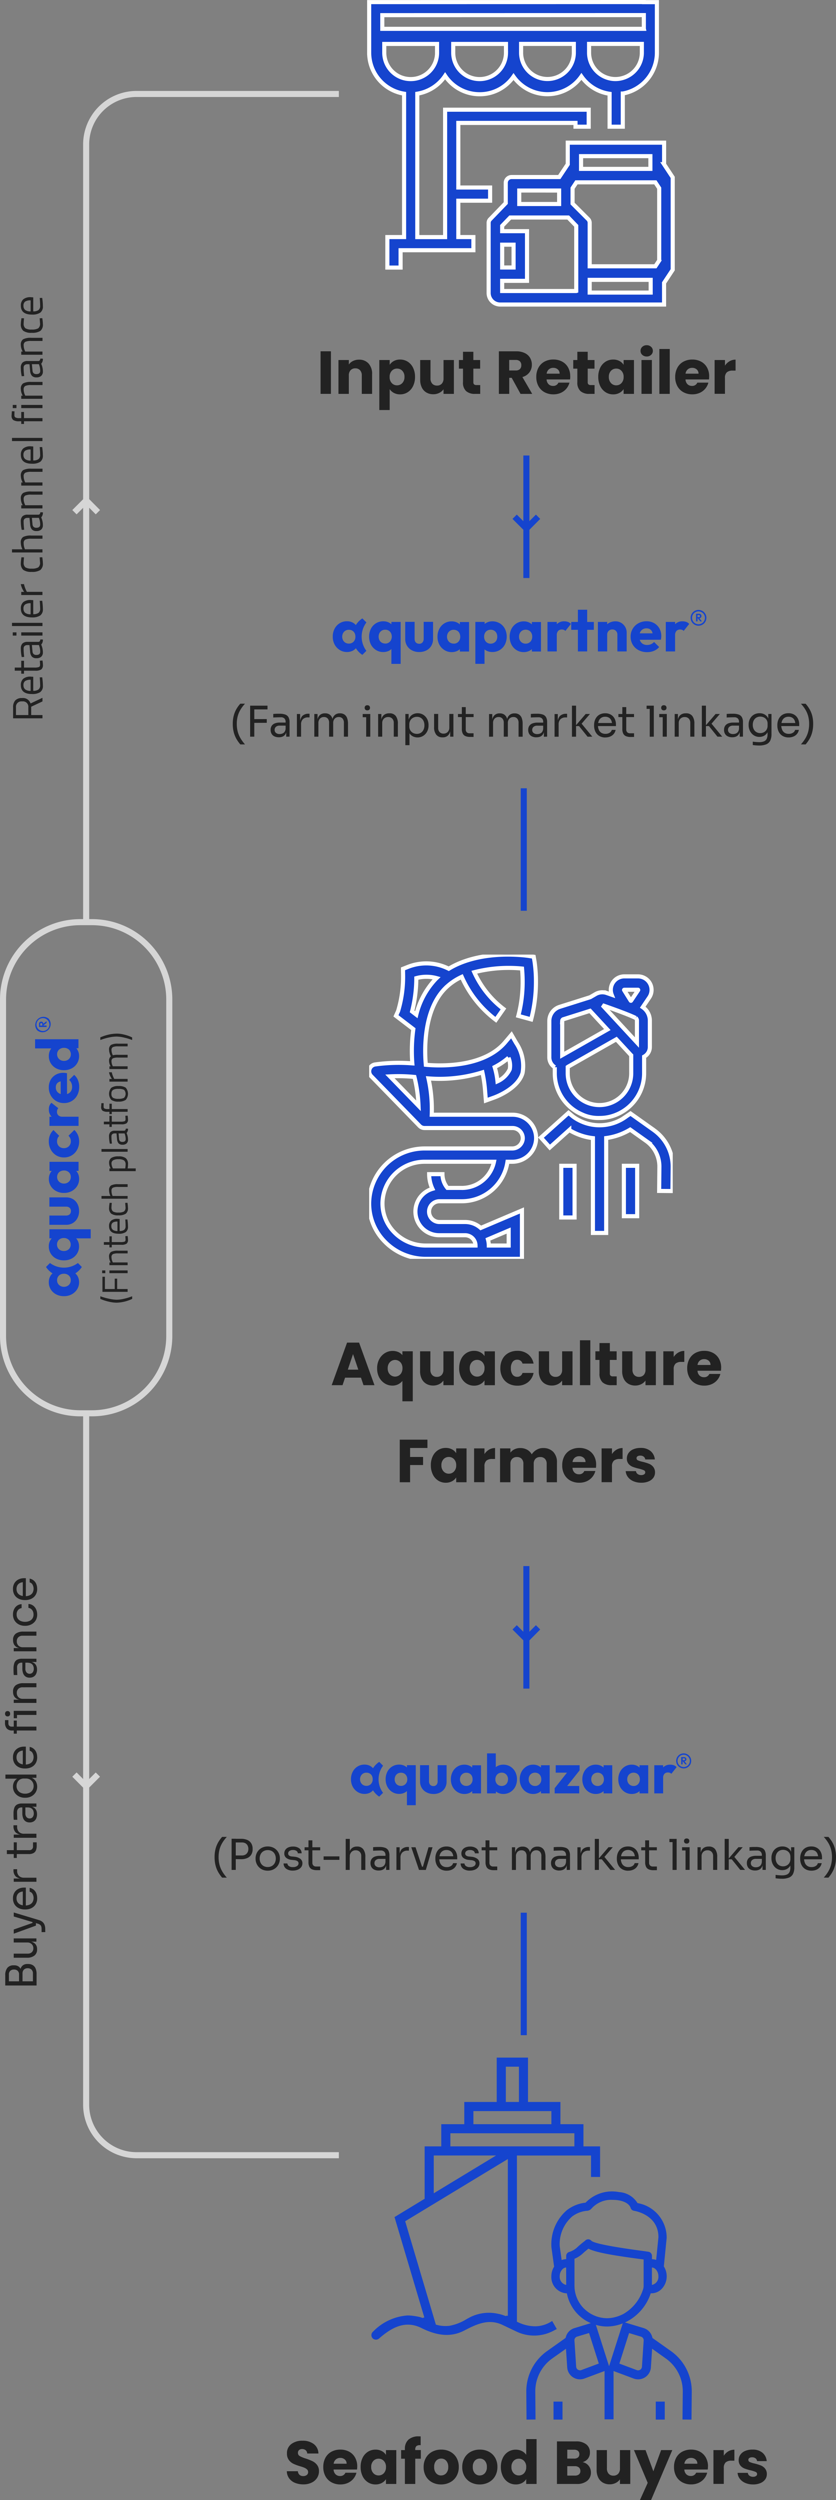<svg xmlns="http://www.w3.org/2000/svg" xmlns:xlink="http://www.w3.org/1999/xlink" width="102.188" height="305.383" viewBox="0 0 102.188 305.383">
  <rect x="0" y="0" width="102.188" height="305.383" fill="#808080" stroke="none"/>
  <defs>
    <clipPath id="clip-path">
      <rect id="Rectangle_9737" data-name="Rectangle 9737" width="37.106" height="37.165" fill="#1544ce" stroke="#fff" stroke-width="0.5"/>
    </clipPath>
    <clipPath id="clip-path-2">
      <rect id="Rectangle_9738" data-name="Rectangle 9738" width="41.587" height="6.33" transform="translate(0 0)" fill="none"/>
    </clipPath>
    <clipPath id="clip-path-3">
      <rect id="Rectangle_9879" data-name="Rectangle 9879" width="39.158" height="44.219" fill="none"/>
    </clipPath>
  </defs>
  <g id="Group_13282" data-name="Group 13282" transform="translate(20258.004 24116.9)">
    <path id="Path_22328" data-name="Path 22328" d="M1.427-.462a4.2,4.2,0,0,1-.485-.687,3.309,3.309,0,0,1-.324-.82,4.053,4.053,0,0,1-.114-1,3.937,3.937,0,0,1,.117-1,3.25,3.25,0,0,1,.327-.809,3.788,3.788,0,0,1,.48-.659H2a4.457,4.457,0,0,0-.547.721,3.139,3.139,0,0,0-.342.8,3.573,3.573,0,0,0-.117.942,3.71,3.71,0,0,0,.114.947,3.184,3.184,0,0,0,.34.815A4.677,4.677,0,0,0,2-.462ZM2.985-2.724V-3.17H3.83a.852.852,0,0,0,.446-.106.691.691,0,0,0,.267-.288.892.892,0,0,0,.091-.4.9.9,0,0,0-.091-.41.675.675,0,0,0-.267-.285.869.869,0,0,0-.446-.1H2.985v-.446h.752a1.828,1.828,0,0,1,.781.148,1.061,1.061,0,0,1,.475.418,1.223,1.223,0,0,1,.161.638v.083a1.227,1.227,0,0,1-.161.636,1.056,1.056,0,0,1-.475.42,1.828,1.828,0,0,1-.781.148Zm-.4,1.318V-5.214h.508v3.808ZM7-1.313a1.533,1.533,0,0,1-.638-.125A1.422,1.422,0,0,1,5.9-1.767a1.4,1.4,0,0,1-.285-.459,1.458,1.458,0,0,1-.1-.519v-.093a1.444,1.444,0,0,1,.1-.521,1.408,1.408,0,0,1,.291-.462,1.419,1.419,0,0,1,.467-.327A1.534,1.534,0,0,1,7-4.27a1.534,1.534,0,0,1,.628.122,1.419,1.419,0,0,1,.467.327,1.408,1.408,0,0,1,.291.462,1.444,1.444,0,0,1,.1.521v.093a1.458,1.458,0,0,1-.1.519,1.4,1.4,0,0,1-.285.459,1.422,1.422,0,0,1-.464.329A1.533,1.533,0,0,1,7-1.313Zm0-.446A.985.985,0,0,0,7.533-1.9a.907.907,0,0,0,.337-.371,1.155,1.155,0,0,0,.117-.524,1.146,1.146,0,0,0-.119-.529.907.907,0,0,0-.34-.368A.99.99,0,0,0,7-3.824a.993.993,0,0,0-.524.135.9.9,0,0,0-.342.368,1.146,1.146,0,0,0-.119.529,1.155,1.155,0,0,0,.117.524.907.907,0,0,0,.337.371A.985.985,0,0,0,7-1.759Zm3.088.436a1.34,1.34,0,0,1-.843-.233.794.794,0,0,1-.309-.638H9.4a.457.457,0,0,0,.163.3.758.758,0,0,0,.521.143.836.836,0,0,0,.508-.132.394.394,0,0,0,.176-.324.314.314,0,0,0-.13-.267.88.88,0,0,0-.42-.127l-.3-.031a1.232,1.232,0,0,1-.643-.236.655.655,0,0,1-.249-.547.762.762,0,0,1,.135-.454.856.856,0,0,1,.374-.291,1.4,1.4,0,0,1,.55-.1,1.274,1.274,0,0,1,.757.208.734.734,0,0,1,.3.617H10.68a.365.365,0,0,0-.153-.283.7.7,0,0,0-.438-.117.7.7,0,0,0-.441.119.369.369,0,0,0-.15.3.315.315,0,0,0,.106.249.633.633,0,0,0,.35.119l.3.031a1.435,1.435,0,0,1,.716.246.66.66,0,0,1,.27.563.751.751,0,0,1-.148.459.969.969,0,0,1-.407.311A1.5,1.5,0,0,1,10.089-1.323Zm2.9-.052a1.474,1.474,0,0,1-.537-.088.67.67,0,0,1-.348-.3,1.186,1.186,0,0,1-.122-.584V-5.017h.477v2.729a.467.467,0,0,0,.122.345.467.467,0,0,0,.345.122h.488v.446ZM11.506-3.8v-.374h1.909V-3.8Zm2.325,1.167v-.425h1.93v.425Zm2.7,1.23V-5.193h.5v2.262H16.9a2.112,2.112,0,0,1,.106-.708.933.933,0,0,1,.329-.459.952.952,0,0,1,.571-.161h.021a.892.892,0,0,1,.752.329,1.514,1.514,0,0,1,.254.942v1.582h-.5V-3.092a.7.7,0,0,0-.189-.524.668.668,0,0,0-.49-.187.683.683,0,0,0-.532.22.828.828,0,0,0-.2.578v1.6Zm4.945,0v-.83h-.083V-3.2a.578.578,0,0,0-.148-.431.593.593,0,0,0-.433-.145q-.161,0-.332.005l-.327.01q-.156.005-.27.016v-.436q.114-.01.241-.018t.262-.01l.259,0a2.01,2.01,0,0,1,.7.1.739.739,0,0,1,.4.329,1.251,1.251,0,0,1,.13.617v1.754Zm-.908.073a1.25,1.25,0,0,1-.537-.106.786.786,0,0,1-.348-.309.928.928,0,0,1-.122-.488.865.865,0,0,1,.132-.493.81.81,0,0,1,.386-.3,1.656,1.656,0,0,1,.612-.1h.752v.374h-.773a.666.666,0,0,0-.462.145.481.481,0,0,0-.161.374.465.465,0,0,0,.161.368.682.682,0,0,0,.462.14.893.893,0,0,0,.337-.065.591.591,0,0,0,.267-.218.787.787,0,0,0,.117-.423l.135.2a1.177,1.177,0,0,1-.143.5.767.767,0,0,1-.322.3A1.087,1.087,0,0,1,20.567-1.334Zm2.164-.073v-2.77h.394v1.141H23.1a1.261,1.261,0,0,1,.267-.89,1.052,1.052,0,0,1,.8-.283h.093v.446H24.09a.869.869,0,0,0-.638.22.854.854,0,0,0-.223.636v1.5Zm2.761,0-.944-2.77h.519l.923,2.77Zm.125,0V-1.8h.6v.394Zm.239,0,.8-2.77h.488l-.82,2.77Zm3.02.093a1.462,1.462,0,0,1-.628-.125,1.2,1.2,0,0,1-.431-.329,1.387,1.387,0,0,1-.246-.459,1.71,1.71,0,0,1-.08-.519v-.093a1.727,1.727,0,0,1,.08-.524,1.387,1.387,0,0,1,.246-.459,1.193,1.193,0,0,1,.423-.327,1.4,1.4,0,0,1,.6-.122,1.32,1.32,0,0,1,.744.195,1.2,1.2,0,0,1,.436.5,1.528,1.528,0,0,1,.143.654V-2.7H27.708v-.374h2.1l-.114.2A1.278,1.278,0,0,0,29.6-3.38a.731.731,0,0,0-.28-.335.862.862,0,0,0-.472-.119.841.841,0,0,0-.49.135.812.812,0,0,0-.291.368,1.411,1.411,0,0,0-.1.54,1.4,1.4,0,0,0,.1.532.808.808,0,0,0,.3.374.9.9,0,0,0,.514.137.9.9,0,0,0,.532-.145.564.564,0,0,0,.246-.337h.467a1.1,1.1,0,0,1-.228.493,1.1,1.1,0,0,1-.431.316A1.5,1.5,0,0,1,28.875-1.313Zm2.854-.01a1.34,1.34,0,0,1-.843-.233.794.794,0,0,1-.309-.638h.467a.457.457,0,0,0,.163.3.758.758,0,0,0,.521.143.836.836,0,0,0,.508-.132.394.394,0,0,0,.176-.324.314.314,0,0,0-.13-.267.88.88,0,0,0-.42-.127l-.3-.031a1.232,1.232,0,0,1-.643-.236.655.655,0,0,1-.249-.547.762.762,0,0,1,.135-.454.856.856,0,0,1,.374-.291,1.4,1.4,0,0,1,.55-.1,1.274,1.274,0,0,1,.757.208.734.734,0,0,1,.3.617h-.467a.365.365,0,0,0-.153-.283.7.7,0,0,0-.438-.117.7.7,0,0,0-.441.119.369.369,0,0,0-.15.3.315.315,0,0,0,.106.249.633.633,0,0,0,.35.119l.3.031a1.435,1.435,0,0,1,.716.246.66.66,0,0,1,.27.563.751.751,0,0,1-.148.459.969.969,0,0,1-.407.311A1.5,1.5,0,0,1,31.73-1.323Zm2.9-.052a1.474,1.474,0,0,1-.537-.088.67.67,0,0,1-.348-.3,1.186,1.186,0,0,1-.122-.584V-5.017H34.1v2.729a.467.467,0,0,0,.122.345.467.467,0,0,0,.345.122h.488v.446ZM33.147-3.8v-.374h1.909V-3.8Zm3.7,2.4v-2.77h.394v1.188h-.062a1.96,1.96,0,0,1,.106-.687.9.9,0,0,1,.319-.433.912.912,0,0,1,.54-.15h.021a.924.924,0,0,1,.542.15.88.88,0,0,1,.319.433,2,2,0,0,1,.1.687H38.98a1.917,1.917,0,0,1,.109-.687.91.91,0,0,1,.324-.433.924.924,0,0,1,.542-.15h.021a.936.936,0,0,1,.545.15.888.888,0,0,1,.324.433,1.959,1.959,0,0,1,.106.687v1.582h-.5V-3.1a.752.752,0,0,0-.166-.521.59.59,0,0,0-.462-.184.652.652,0,0,0-.493.195.751.751,0,0,0-.187.542v1.66h-.5V-3.1a.752.752,0,0,0-.166-.521A.59.59,0,0,0,38.02-3.8a.652.652,0,0,0-.493.195.751.751,0,0,0-.187.542v1.66Zm6.7,0v-.83h-.083V-3.2a.578.578,0,0,0-.148-.431.593.593,0,0,0-.433-.145q-.161,0-.332.005l-.327.01q-.156.005-.27.016v-.436q.114-.01.241-.018t.262-.01l.259,0a2.01,2.01,0,0,1,.7.1.739.739,0,0,1,.4.329,1.251,1.251,0,0,1,.13.617v1.754Zm-.908.073A1.25,1.25,0,0,1,42.1-1.44a.786.786,0,0,1-.348-.309.928.928,0,0,1-.122-.488.865.865,0,0,1,.132-.493.81.81,0,0,1,.386-.3,1.656,1.656,0,0,1,.612-.1h.752v.374h-.773a.666.666,0,0,0-.462.145.481.481,0,0,0-.161.374.465.465,0,0,0,.161.368.682.682,0,0,0,.462.14.893.893,0,0,0,.337-.065.591.591,0,0,0,.267-.218.787.787,0,0,0,.117-.423l.135.2a1.177,1.177,0,0,1-.143.5.767.767,0,0,1-.322.3A1.087,1.087,0,0,1,42.632-1.334Zm2.215-.073v-2.77h.394v1.141h-.021a1.261,1.261,0,0,1,.267-.89,1.052,1.052,0,0,1,.8-.283h.093v.446h-.176a.869.869,0,0,0-.638.22.854.854,0,0,0-.223.636v1.5Zm4.036,0L47.841-2.7h-.457l1.271-1.479h.524L48.028-2.843l.036-.265,1.4,1.7Zm-1.909,0V-5.193h.5v3.787Zm4.088.093a1.462,1.462,0,0,1-.628-.125A1.2,1.2,0,0,1,50-1.767a1.387,1.387,0,0,1-.246-.459,1.71,1.71,0,0,1-.08-.519v-.093a1.727,1.727,0,0,1,.08-.524A1.387,1.387,0,0,1,50-3.821a1.193,1.193,0,0,1,.423-.327,1.4,1.4,0,0,1,.6-.122,1.32,1.32,0,0,1,.744.195,1.2,1.2,0,0,1,.436.5,1.528,1.528,0,0,1,.143.654V-2.7H49.9v-.374h2.1l-.114.2a1.278,1.278,0,0,0-.093-.511.731.731,0,0,0-.28-.335.862.862,0,0,0-.472-.119.841.841,0,0,0-.49.135.812.812,0,0,0-.291.368,1.411,1.411,0,0,0-.1.54,1.4,1.4,0,0,0,.1.532.808.808,0,0,0,.3.374.9.9,0,0,0,.514.137.9.9,0,0,0,.532-.145.564.564,0,0,0,.246-.337h.467a1.1,1.1,0,0,1-.228.493,1.1,1.1,0,0,1-.431.316A1.5,1.5,0,0,1,51.062-1.313Zm3.076-.062a1.474,1.474,0,0,1-.537-.088.67.67,0,0,1-.348-.3,1.186,1.186,0,0,1-.122-.584V-5.017h.477v2.729a.467.467,0,0,0,.122.345.467.467,0,0,0,.345.122h.488v.446ZM52.655-3.8v-.374h1.909V-3.8Zm3.829,2.4V-5.193h.5v3.787ZM56.1-4.8v-.394h.882V-4.8Zm1.971,3.393v-2.77h.5v2.77Zm-.425-2.376v-.394h.923v.394Zm.565-.84a.317.317,0,0,1-.246-.088.318.318,0,0,1-.08-.223.318.318,0,0,1,.08-.223.317.317,0,0,1,.246-.088.318.318,0,0,1,.246.088.318.318,0,0,1,.08.223.318.318,0,0,1-.08.223A.318.318,0,0,1,58.211-4.623Zm1.323,3.217v-2.77h.394v1.188h-.062a1.893,1.893,0,0,1,.112-.693.88.88,0,0,1,.34-.431,1.04,1.04,0,0,1,.576-.148h.021a.917.917,0,0,1,.776.327,1.524,1.524,0,0,1,.252.944v1.582h-.5V-3.092a.726.726,0,0,0-.182-.516.648.648,0,0,0-.5-.195.716.716,0,0,0-.529.2.729.729,0,0,0-.2.54v1.655Zm5.229,0L63.721-2.7h-.457l1.271-1.479h.524L63.908-2.843l.036-.265,1.4,1.7Zm-1.909,0V-5.193h.5v3.787Zm4.628,0v-.83H67.4V-3.2a.578.578,0,0,0-.148-.431.593.593,0,0,0-.433-.145q-.161,0-.332.005l-.327.01q-.156.005-.27.016v-.436q.114-.01.241-.018t.262-.01l.259,0a2.01,2.01,0,0,1,.7.1.739.739,0,0,1,.4.329,1.251,1.251,0,0,1,.13.617v1.754Zm-.908.073a1.25,1.25,0,0,1-.537-.106.786.786,0,0,1-.348-.309.928.928,0,0,1-.122-.488.865.865,0,0,1,.132-.493.81.81,0,0,1,.386-.3,1.656,1.656,0,0,1,.612-.1h.752v.374h-.773a.666.666,0,0,0-.462.145.481.481,0,0,0-.161.374.465.465,0,0,0,.161.368.682.682,0,0,0,.462.14.893.893,0,0,0,.337-.065.591.591,0,0,0,.267-.218.787.787,0,0,0,.117-.423l.135.2a1.177,1.177,0,0,1-.143.5.767.767,0,0,1-.322.3A1.087,1.087,0,0,1,66.574-1.334ZM69.837-.327q-.192,0-.386-.016T69.08-.384V-.8q.187.026.392.044t.386.018a1.5,1.5,0,0,0,.6-.1.635.635,0,0,0,.327-.316,1.3,1.3,0,0,0,.1-.553v-.529l.166-.394a1.488,1.488,0,0,1-.176.7,1.058,1.058,0,0,1-.418.415,1.184,1.184,0,0,1-.568.137,1.252,1.252,0,0,1-.532-.112,1.242,1.242,0,0,1-.415-.309,1.444,1.444,0,0,1-.27-.454,1.536,1.536,0,0,1-.1-.542V-2.9a1.473,1.473,0,0,1,.1-.542,1.346,1.346,0,0,1,.275-.438,1.231,1.231,0,0,1,.423-.291,1.383,1.383,0,0,1,.542-.1,1.234,1.234,0,0,1,.612.148,1.056,1.056,0,0,1,.418.431A1.567,1.567,0,0,1,71.119-3l-.145.005V-4.177h.394v2.444a1.823,1.823,0,0,1-.153.807.942.942,0,0,1-.488.454A2.268,2.268,0,0,1,69.837-.327Zm.15-1.515a.952.952,0,0,0,.454-.109.826.826,0,0,0,.327-.314.942.942,0,0,0,.122-.49v-.239a.837.837,0,0,0-.127-.472.82.82,0,0,0-.329-.291.993.993,0,0,0-.441-.1.91.91,0,0,0-.477.125.841.841,0,0,0-.322.35,1.164,1.164,0,0,0-.114.532,1.159,1.159,0,0,0,.117.534.843.843,0,0,0,.322.35A.9.9,0,0,0,69.988-1.842Zm3.481.529a1.462,1.462,0,0,1-.628-.125,1.2,1.2,0,0,1-.431-.329,1.387,1.387,0,0,1-.246-.459,1.71,1.71,0,0,1-.08-.519v-.093a1.727,1.727,0,0,1,.08-.524,1.387,1.387,0,0,1,.246-.459,1.193,1.193,0,0,1,.423-.327,1.4,1.4,0,0,1,.6-.122,1.32,1.32,0,0,1,.744.195,1.2,1.2,0,0,1,.436.5,1.528,1.528,0,0,1,.143.654V-2.7H72.3v-.374h2.1l-.114.2a1.278,1.278,0,0,0-.093-.511.731.731,0,0,0-.28-.335.862.862,0,0,0-.472-.119.841.841,0,0,0-.49.135.812.812,0,0,0-.291.368,1.411,1.411,0,0,0-.1.54,1.4,1.4,0,0,0,.1.532.808.808,0,0,0,.3.374.9.9,0,0,0,.514.137A.9.9,0,0,0,74-1.894a.564.564,0,0,0,.246-.337h.467a1.1,1.1,0,0,1-.228.493,1.1,1.1,0,0,1-.431.316A1.5,1.5,0,0,1,73.469-1.313Zm2.07.851a4.2,4.2,0,0,0,.485-.687,3.309,3.309,0,0,0,.324-.82,4.053,4.053,0,0,0,.114-1,3.937,3.937,0,0,0-.117-1,3.25,3.25,0,0,0-.327-.809,3.789,3.789,0,0,0-.48-.659h-.571a4.458,4.458,0,0,1,.547.721,3.139,3.139,0,0,1,.342.8,3.573,3.573,0,0,1,.117.942,3.709,3.709,0,0,1-.114.947,3.184,3.184,0,0,1-.34.815,4.676,4.676,0,0,1-.553.744Z" transform="translate(-20232.279 -23887.082)" fill="#222"/>
    <path id="Path_22331" data-name="Path 22331" d="M-32.748-7.276v5.2h-1.267v-5.2Zm3.439,1.023a1.5,1.5,0,0,1,1.16.471,1.836,1.836,0,0,1,.434,1.293v2.416h-1.26V-4.319a.908.908,0,0,0-.215-.645.754.754,0,0,0-.578-.23.754.754,0,0,0-.578.23.908.908,0,0,0-.215.645v2.246h-1.267V-6.209h1.267v.548a1.337,1.337,0,0,1,.519-.434A1.649,1.649,0,0,1-29.309-6.254Zm3.743.63a1.376,1.376,0,0,1,.511-.467,1.57,1.57,0,0,1,.763-.178,1.712,1.712,0,0,1,.926.259,1.8,1.8,0,0,1,.656.741,2.472,2.472,0,0,1,.241,1.119,2.5,2.5,0,0,1-.241,1.123,1.818,1.818,0,0,1-.656.749,1.694,1.694,0,0,1-.926.263,1.575,1.575,0,0,1-.76-.178,1.393,1.393,0,0,1-.515-.46V-.1h-1.267V-6.209h1.267Zm1.808,1.475a1.023,1.023,0,0,0-.263-.745.869.869,0,0,0-.648-.271.855.855,0,0,0-.641.274,1.036,1.036,0,0,0-.263.749,1.036,1.036,0,0,0,.263.749.855.855,0,0,0,.641.274.861.861,0,0,0,.645-.278A1.041,1.041,0,0,0-23.758-4.149Zm6.04-2.06v4.135h-1.267v-.563a1.391,1.391,0,0,1-.522.441,1.6,1.6,0,0,1-.73.167,1.635,1.635,0,0,1-.837-.211,1.424,1.424,0,0,1-.563-.611,2.081,2.081,0,0,1-.2-.941V-6.209h1.26v2.246a.908.908,0,0,0,.215.645.754.754,0,0,0,.578.23.763.763,0,0,0,.585-.23.908.908,0,0,0,.215-.645V-6.209ZM-14.5-3.148v1.075h-.645a1.578,1.578,0,0,1-1.075-.337,1.394,1.394,0,0,1-.385-1.1V-5.157h-.5V-6.209h.5V-7.217h1.267v1.008h.83v1.052h-.83V-3.5a.347.347,0,0,0,.089.267.434.434,0,0,0,.3.082Zm4.929,1.075-1.082-1.964h-.3v1.964h-1.267v-5.2H-10.1a2.342,2.342,0,0,1,1.049.215,1.48,1.48,0,0,1,.648.589,1.644,1.644,0,0,1,.215.834,1.549,1.549,0,0,1-.293.926,1.576,1.576,0,0,1-.863.578l1.2,2.06Zm-1.386-2.861h.786A.719.719,0,0,0-9.65-5.1a.643.643,0,0,0,.174-.482.623.623,0,0,0-.174-.467.719.719,0,0,0-.522-.17h-.786Zm7.463.726a3.235,3.235,0,0,1-.022.371H-6.386a.862.862,0,0,0,.248.589.759.759,0,0,0,.537.2.666.666,0,0,0,.66-.4h1.349a1.851,1.851,0,0,1-.374.734,1.874,1.874,0,0,1-.678.511,2.178,2.178,0,0,1-.912.185,2.218,2.218,0,0,1-1.082-.259,1.845,1.845,0,0,1-.741-.741,2.288,2.288,0,0,1-.267-1.127,2.314,2.314,0,0,1,.263-1.127,1.821,1.821,0,0,1,.737-.741,2.234,2.234,0,0,1,1.089-.259,2.211,2.211,0,0,1,1.067.252,1.809,1.809,0,0,1,.73.719A2.182,2.182,0,0,1-3.5-4.208Zm-1.3-.334a.652.652,0,0,0-.222-.519.818.818,0,0,0-.556-.193.8.8,0,0,0-.537.185.823.823,0,0,0-.271.526ZM-.523-3.148v1.075h-.645a1.578,1.578,0,0,1-1.075-.337,1.394,1.394,0,0,1-.385-1.1V-5.157h-.5V-6.209h.5V-7.217h1.267v1.008h.83v1.052h-.83V-3.5a.347.347,0,0,0,.089.267.434.434,0,0,0,.3.082Zm.452-1A2.472,2.472,0,0,1,.17-5.268a1.8,1.8,0,0,1,.656-.741,1.712,1.712,0,0,1,.926-.259,1.591,1.591,0,0,1,.767.178,1.31,1.31,0,0,1,.508.467v-.585H4.294v4.135H3.027v-.585a1.369,1.369,0,0,1-.515.467,1.591,1.591,0,0,1-.767.178,1.682,1.682,0,0,1-.919-.263A1.818,1.818,0,0,1,.17-3.026,2.5,2.5,0,0,1-.071-4.149Zm3.1.007a1.036,1.036,0,0,0-.263-.749.855.855,0,0,0-.641-.274.86.86,0,0,0-.641.271,1.023,1.023,0,0,0-.263.745,1.049,1.049,0,0,0,.263.752.849.849,0,0,0,.641.278.855.855,0,0,0,.641-.274A1.036,1.036,0,0,0,3.027-4.141Zm2.824-2.5a.768.768,0,0,1-.545-.2.636.636,0,0,1-.211-.485.645.645,0,0,1,.211-.493.768.768,0,0,1,.545-.2.758.758,0,0,1,.537.2.645.645,0,0,1,.211.493.636.636,0,0,1-.211.485A.758.758,0,0,1,5.85-6.639Zm.63.43v4.135H5.213V-6.209ZM8.667-7.558v5.484H7.4V-7.558Zm4.817,3.35a3.235,3.235,0,0,1-.022.371H10.594a.862.862,0,0,0,.248.589.759.759,0,0,0,.537.2.666.666,0,0,0,.66-.4h1.349a1.851,1.851,0,0,1-.374.734,1.874,1.874,0,0,1-.678.511,2.178,2.178,0,0,1-.912.185,2.218,2.218,0,0,1-1.082-.259A1.845,1.845,0,0,1,9.6-3.015a2.288,2.288,0,0,1-.267-1.127A2.314,2.314,0,0,1,9.6-5.268a1.821,1.821,0,0,1,.737-.741,2.234,2.234,0,0,1,1.089-.259,2.211,2.211,0,0,1,1.067.252,1.809,1.809,0,0,1,.73.719A2.182,2.182,0,0,1,13.484-4.208Zm-1.3-.334a.652.652,0,0,0-.222-.519.818.818,0,0,0-.556-.193.8.8,0,0,0-.537.185.823.823,0,0,0-.271.526Zm3.231-.978a1.672,1.672,0,0,1,.556-.537,1.433,1.433,0,0,1,.741-.2v1.341h-.348a1.068,1.068,0,0,0-.711.2.905.905,0,0,0-.237.715v1.92H14.151V-6.209h1.267Z" transform="translate(-20184.805 -24066.713)" fill="#222"/>
    <g id="Group_12275" data-name="Group 12275" transform="translate(-20212.879 -24116.65)">
      <path id="Path_20437" data-name="Path 20437" d="M172.73,43.35l-31.969.008h-1.6v4.876h0v1.311a5.071,5.071,0,0,0,4.267,5V72.057h-2.044v3.728H143V73.667h8.9v-1.61h-1.842V67.615h3.886v-1.61h-3.886V58.115h14.323v.462h1.613V56.5H148.443V72.061h-3.4V54.546a5.075,5.075,0,0,0,3.4-2.184,5.066,5.066,0,0,0,4.216,2.25,5,5,0,0,0,4.146-2.157,5.066,5.066,0,0,0,8.3-.016,5.066,5.066,0,0,0,3.443,2.118v4.019h1.613v-4.05a5.074,5.074,0,0,0,4.17-4.977V48.234h0V43.362h-1.6Zm-25.27,6.191a3.216,3.216,0,0,1-3.225,3.22,3.272,3.272,0,0,1-.808-.1,3.227,3.227,0,0,1-2.421-3.119V48.467h6.451v1.075Zm5.2,3.22a3.222,3.222,0,0,1-3.225-3.22V48.467h6.447v1.141A3.223,3.223,0,0,1,152.66,52.761Zm11.518-3.224a3.224,3.224,0,0,1-6.447.07V48.463h6.447Zm8.312,0a3.221,3.221,0,0,1-2.324,3.088,3.173,3.173,0,0,1-.905.132,3.017,3.017,0,0,1-.707-.081,3.218,3.218,0,0,1-2.514-3.138V48.463h6.451Zm.245-2.917H140.765V44.952l31.969-.008v1.672Z" transform="translate(-139.16 -43.35)" fill="#1544ce" stroke="#fff" stroke-width="0.5"/>
      <path id="Path_20438" data-name="Path 20438" d="M199.314,91.16V88.52H187.536v2.64L186.5,92.72h-5.836a.708.708,0,0,0-.707.707V95.9l-1.882,1.949a.634.634,0,0,0-.21.488v8.543a1.411,1.411,0,0,0,1.413,1.413h20.031v-2.644l1.056-1.6V92.76l-1.056-1.6Zm-10.151-.992h8.475v1.556h-8.475Zm-2.68,4.2v1.647h-4.875V94.367Zm-6.963,6.614h1.393v2.787h-1.393Zm9.051,5.661h-9.051V105.4h3.037V99.334h-3.037v-.651l.984-1.02h7.086l.984,1.02v7.959Zm9.1.191h-7.455v-1.556h7.455Zm1.048-3.926-.472.715h-8.031V98.329a.634.634,0,0,0-.21-.488l-1.882-1.882V94.082l.472-.715h9.646l.472.715V102.9Z" transform="translate(-163.262 -71.344)" fill="#1544ce" stroke="#fff" stroke-width="0.5"/>
    </g>
    <path id="Path_22329" data-name="Path 22329" d="M-28.6-2.835h-1.942l-.311.919h-1.327l1.882-5.2h1.467l1.882,5.2h-1.341Zm-.326-.978-.645-1.9-.637,1.9Zm2.3-.163a2.3,2.3,0,0,1,.256-1.1,1.934,1.934,0,0,1,.689-.752,1.751,1.751,0,0,1,.945-.271,1.73,1.73,0,0,1,.7.137,1.29,1.29,0,0,1,.5.382v-.474h1.267V.056h-1.267v-2.49a1.62,1.62,0,0,1-.522.415,1.53,1.53,0,0,1-.7.156,1.738,1.738,0,0,1-.934-.267,1.916,1.916,0,0,1-.686-.749A2.3,2.3,0,0,1-26.624-3.976Zm3.1-.007a1.11,1.11,0,0,0-.13-.56.877.877,0,0,0-.337-.341A.89.89,0,0,0-24.43-5a.876.876,0,0,0-.43.115.9.9,0,0,0-.341.345,1.105,1.105,0,0,0-.133.563,1.085,1.085,0,0,0,.133.56.9.9,0,0,0,.341.341.876.876,0,0,0,.43.115A.9.9,0,0,0-24-3.076a.864.864,0,0,0,.341-.345A1.131,1.131,0,0,0-23.526-3.983Zm6.27-2.068v4.136h-1.267v-.563a1.391,1.391,0,0,1-.522.441,1.6,1.6,0,0,1-.73.167,1.635,1.635,0,0,1-.837-.211,1.424,1.424,0,0,1-.563-.611,2.081,2.081,0,0,1-.2-.941V-6.051h1.26v2.246a.908.908,0,0,0,.215.645.754.754,0,0,0,.578.23.763.763,0,0,0,.585-.23.908.908,0,0,0,.215-.645V-6.051Zm.66,2.06a2.472,2.472,0,0,1,.241-1.119,1.8,1.8,0,0,1,.656-.741,1.712,1.712,0,0,1,.926-.259,1.591,1.591,0,0,1,.767.178,1.31,1.31,0,0,1,.508.467v-.585h1.267v4.136H-13.5V-2.5a1.369,1.369,0,0,1-.515.467,1.591,1.591,0,0,1-.767.178,1.682,1.682,0,0,1-.919-.263,1.818,1.818,0,0,1-.656-.749A2.5,2.5,0,0,1-16.6-3.991Zm3.1.007a1.036,1.036,0,0,0-.263-.749.855.855,0,0,0-.641-.274.86.86,0,0,0-.641.271,1.023,1.023,0,0,0-.263.745,1.049,1.049,0,0,0,.263.752.849.849,0,0,0,.641.278.855.855,0,0,0,.641-.274A1.036,1.036,0,0,0-13.5-3.983Zm1.934,0A2.314,2.314,0,0,1-11.3-5.11a1.827,1.827,0,0,1,.734-.741A2.2,2.2,0,0,1-9.489-6.11a2.05,2.05,0,0,1,1.3.408A1.923,1.923,0,0,1-7.5-4.554H-8.852a.649.649,0,0,0-.66-.474.665.665,0,0,0-.556.271,1.251,1.251,0,0,0-.208.774,1.251,1.251,0,0,0,.208.774.665.665,0,0,0,.556.271.649.649,0,0,0,.66-.474H-7.5a1.941,1.941,0,0,1-.689,1.141,2.029,2.029,0,0,1-1.3.415,2.2,2.2,0,0,1-1.078-.259,1.827,1.827,0,0,1-.734-.741A2.314,2.314,0,0,1-11.564-3.983Zm8.819-2.068v4.136H-4.012v-.563a1.391,1.391,0,0,1-.522.441,1.6,1.6,0,0,1-.73.167A1.635,1.635,0,0,1-6.1-2.082a1.424,1.424,0,0,1-.563-.611,2.081,2.081,0,0,1-.2-.941V-6.051h1.26v2.246a.908.908,0,0,0,.215.645.754.754,0,0,0,.578.23.763.763,0,0,0,.585-.23.908.908,0,0,0,.215-.645V-6.051ZM-.566-7.4v5.484H-1.833V-7.4ZM2.658-2.99v1.075H2.013A1.578,1.578,0,0,1,.939-2.253a1.394,1.394,0,0,1-.385-1.1V-5h-.5V-6.051h.5V-7.059H1.821v1.008h.83V-5h-.83v1.66a.347.347,0,0,0,.089.267.434.434,0,0,0,.3.082ZM7.446-6.051v4.136H6.178v-.563a1.391,1.391,0,0,1-.522.441,1.6,1.6,0,0,1-.73.167,1.635,1.635,0,0,1-.837-.211,1.424,1.424,0,0,1-.563-.611,2.081,2.081,0,0,1-.2-.941V-6.051h1.26v2.246a.908.908,0,0,0,.215.645.754.754,0,0,0,.578.23.763.763,0,0,0,.585-.23.908.908,0,0,0,.215-.645V-6.051Zm2.179.689a1.672,1.672,0,0,1,.556-.537,1.433,1.433,0,0,1,.741-.2v1.341h-.348a1.068,1.068,0,0,0-.711.2.905.905,0,0,0-.237.715v1.92H8.357V-6.051H9.625Zm5.8,1.312a3.235,3.235,0,0,1-.022.371H12.537a.862.862,0,0,0,.248.589.759.759,0,0,0,.537.2.666.666,0,0,0,.66-.4h1.349a1.851,1.851,0,0,1-.374.734,1.874,1.874,0,0,1-.678.511,2.178,2.178,0,0,1-.912.185,2.218,2.218,0,0,1-1.082-.259,1.845,1.845,0,0,1-.741-.741,2.288,2.288,0,0,1-.267-1.127A2.314,2.314,0,0,1,11.54-5.11a1.821,1.821,0,0,1,.737-.741,2.234,2.234,0,0,1,1.089-.259,2.211,2.211,0,0,1,1.067.252,1.809,1.809,0,0,1,.73.719A2.182,2.182,0,0,1,15.428-4.05Zm-1.3-.334a.652.652,0,0,0-.222-.519.818.818,0,0,0-.556-.193.8.8,0,0,0-.537.185.823.823,0,0,0-.271.526Zm-34.6,9.123V5.755h-2.12v1.1h1.586v.986h-1.586v2.1H-23.86V4.74Zm.415,3.128a2.472,2.472,0,0,1,.241-1.119,1.8,1.8,0,0,1,.656-.741,1.712,1.712,0,0,1,.926-.259,1.591,1.591,0,0,1,.767.178,1.31,1.31,0,0,1,.508.467V5.807h1.267V9.942H-16.96V9.357a1.369,1.369,0,0,1-.515.467,1.591,1.591,0,0,1-.767.178,1.682,1.682,0,0,1-.919-.263,1.818,1.818,0,0,1-.656-.749A2.5,2.5,0,0,1-20.058,7.867Zm3.1.007a1.036,1.036,0,0,0-.263-.749.855.855,0,0,0-.641-.274.86.86,0,0,0-.641.271,1.023,1.023,0,0,0-.263.745,1.049,1.049,0,0,0,.263.752.849.849,0,0,0,.641.278.855.855,0,0,0,.641-.274A1.036,1.036,0,0,0-16.96,7.875ZM-13.506,6.5a1.672,1.672,0,0,1,.556-.537,1.433,1.433,0,0,1,.741-.2V7.1h-.348a1.068,1.068,0,0,0-.711.2.905.905,0,0,0-.237.715v1.92h-1.267V5.807h1.267Zm7.182-.734A1.636,1.636,0,0,1-5.1,6.229a1.778,1.778,0,0,1,.456,1.3V9.942H-5.9V7.7a.854.854,0,0,0-.211-.619.771.771,0,0,0-.582-.219.771.771,0,0,0-.582.219.854.854,0,0,0-.211.619V9.942h-1.26V7.7a.854.854,0,0,0-.211-.619.771.771,0,0,0-.582-.219.771.771,0,0,0-.582.219.854.854,0,0,0-.211.619V9.942H-11.6V5.807h1.267v.519a1.357,1.357,0,0,1,.5-.411,1.584,1.584,0,0,1,.7-.152,1.713,1.713,0,0,1,.834.2,1.435,1.435,0,0,1,.574.571,1.666,1.666,0,0,1,.585-.556A1.582,1.582,0,0,1-6.324,5.762ZM.146,7.808a3.235,3.235,0,0,1-.022.371H-2.745a.862.862,0,0,0,.248.589.759.759,0,0,0,.537.2.666.666,0,0,0,.66-.4H.049a1.851,1.851,0,0,1-.374.734A1.874,1.874,0,0,1-1,9.816,2.178,2.178,0,0,1-1.915,10,2.218,2.218,0,0,1-3,9.742,1.845,1.845,0,0,1-3.738,9,2.288,2.288,0,0,1-4,7.875a2.314,2.314,0,0,1,.263-1.127A1.821,1.821,0,0,1-3,6.007a2.234,2.234,0,0,1,1.089-.259A2.211,2.211,0,0,1-.847,6a1.809,1.809,0,0,1,.73.719A2.182,2.182,0,0,1,.146,7.808Zm-1.3-.334a.652.652,0,0,0-.222-.519.818.818,0,0,0-.556-.193.8.8,0,0,0-.537.185.823.823,0,0,0-.271.526ZM2.08,6.5a1.672,1.672,0,0,1,.556-.537,1.433,1.433,0,0,1,.741-.2V7.1H3.029a1.068,1.068,0,0,0-.711.2.905.905,0,0,0-.237.715v1.92H.813V5.807H2.08ZM5.667,10A2.377,2.377,0,0,1,4.7,9.816a1.645,1.645,0,0,1-.667-.508,1.335,1.335,0,0,1-.274-.723H5.015a.482.482,0,0,0,.2.348.708.708,0,0,0,.437.133.624.624,0,0,0,.367-.093.284.284,0,0,0,.13-.241.278.278,0,0,0-.185-.263,3.743,3.743,0,0,0-.6-.189,5.636,5.636,0,0,1-.741-.219A1.281,1.281,0,0,1,4.111,7.7.99.99,0,0,1,3.9,7.03a1.139,1.139,0,0,1,.2-.648,1.322,1.322,0,0,1,.578-.463,2.214,2.214,0,0,1,.908-.17A1.82,1.82,0,0,1,6.8,6.133,1.5,1.5,0,0,1,7.32,7.156H6.149a.5.5,0,0,0-.189-.341.656.656,0,0,0-.419-.126.579.579,0,0,0-.341.085.272.272,0,0,0-.119.233.285.285,0,0,0,.189.267,3.027,3.027,0,0,0,.589.178,6.446,6.446,0,0,1,.749.233,1.291,1.291,0,0,1,.508.371,1.049,1.049,0,0,1,.226.686,1.088,1.088,0,0,1-.2.648,1.348,1.348,0,0,1-.585.448A2.239,2.239,0,0,1,5.667,10Z" transform="translate(-20185.281 -23945.783)" fill="#222"/>
    <path id="Path_22327" data-name="Path 22327" d="M2.451-1.978a2.676,2.676,0,0,1-1.023-.185,1.667,1.667,0,0,1-.723-.548A1.5,1.5,0,0,1,.42-3.586H1.769a.654.654,0,0,0,.2.441.643.643,0,0,0,.445.152.7.7,0,0,0,.445-.13.434.434,0,0,0,.163-.359.425.425,0,0,0-.13-.319,1.046,1.046,0,0,0-.319-.208,5.126,5.126,0,0,0-.537-.185A5.85,5.85,0,0,1,1.213-4.5a1.52,1.52,0,0,1-.548-.459,1.28,1.28,0,0,1-.23-.793A1.364,1.364,0,0,1,.961-6.9a2.162,2.162,0,0,1,1.371-.411A2.187,2.187,0,0,1,3.718-6.9,1.472,1.472,0,0,1,4.281-5.75H2.91a.536.536,0,0,0-.185-.4.653.653,0,0,0-.437-.145.545.545,0,0,0-.371.122.441.441,0,0,0-.141.352.436.436,0,0,0,.237.393,3.888,3.888,0,0,0,.741.3,6.854,6.854,0,0,1,.819.326,1.559,1.559,0,0,1,.545.452,1.21,1.21,0,0,1,.23.763,1.5,1.5,0,0,1-.226.808,1.583,1.583,0,0,1-.656.578A2.245,2.245,0,0,1,2.451-1.978ZM9.025-4.164A3.235,3.235,0,0,1,9-3.793H6.134a.862.862,0,0,0,.248.589A.759.759,0,0,0,6.92-3a.666.666,0,0,0,.66-.4H8.928a1.851,1.851,0,0,1-.374.734,1.874,1.874,0,0,1-.678.511,2.178,2.178,0,0,1-.912.185A2.218,2.218,0,0,1,5.882-2.23a1.845,1.845,0,0,1-.741-.741A2.288,2.288,0,0,1,4.874-4.1a2.314,2.314,0,0,1,.263-1.127,1.821,1.821,0,0,1,.737-.741,2.234,2.234,0,0,1,1.089-.259,2.211,2.211,0,0,1,1.067.252,1.809,1.809,0,0,1,.73.719A2.182,2.182,0,0,1,9.025-4.164ZM7.728-4.5a.652.652,0,0,0-.222-.519.818.818,0,0,0-.556-.193.8.8,0,0,0-.537.185.823.823,0,0,0-.271.526ZM9.44-4.1A2.472,2.472,0,0,1,9.68-5.224a1.8,1.8,0,0,1,.656-.741,1.712,1.712,0,0,1,.926-.259,1.591,1.591,0,0,1,.767.178,1.31,1.31,0,0,1,.508.467v-.585H13.8V-2.03H12.537v-.585a1.369,1.369,0,0,1-.515.467,1.591,1.591,0,0,1-.767.178,1.682,1.682,0,0,1-.919-.263,1.818,1.818,0,0,1-.656-.749A2.5,2.5,0,0,1,9.44-4.1Zm3.1.007a1.036,1.036,0,0,0-.263-.749.855.855,0,0,0-.641-.274.86.86,0,0,0-.641.271,1.023,1.023,0,0,0-.263.745,1.049,1.049,0,0,0,.263.752.849.849,0,0,0,.641.278.855.855,0,0,0,.641-.274A1.036,1.036,0,0,0,12.537-4.1ZM16.8-5.113h-.682V-2.03H14.85V-5.113h-.46V-6.165h.46v-.119a1.486,1.486,0,0,1,.437-1.16,1.849,1.849,0,0,1,1.282-.4q.141,0,.208.007v1.075a.727.727,0,0,0-.511.1.571.571,0,0,0-.148.452v.037H16.8ZM19.274-1.97a2.283,2.283,0,0,1-1.093-.259,1.9,1.9,0,0,1-.763-.741A2.215,2.215,0,0,1,17.14-4.1a2.2,2.2,0,0,1,.282-1.123,1.911,1.911,0,0,1,.771-.745,2.3,2.3,0,0,1,1.1-.259,2.3,2.3,0,0,1,1.1.259,1.911,1.911,0,0,1,.771.745A2.2,2.2,0,0,1,21.438-4.1a2.174,2.174,0,0,1-.285,1.123,1.929,1.929,0,0,1-.778.745A2.326,2.326,0,0,1,19.274-1.97Zm0-1.1a.826.826,0,0,0,.619-.267,1.06,1.06,0,0,0,.256-.763,1.08,1.08,0,0,0-.248-.763.8.8,0,0,0-.611-.267.8.8,0,0,0-.615.263,1.088,1.088,0,0,0-.245.767,1.1,1.1,0,0,0,.241.763A.78.78,0,0,0,19.274-3.067ZM24-1.97A2.283,2.283,0,0,1,22.9-2.23a1.9,1.9,0,0,1-.763-.741A2.215,2.215,0,0,1,21.861-4.1a2.2,2.2,0,0,1,.282-1.123,1.911,1.911,0,0,1,.771-.745,2.3,2.3,0,0,1,1.1-.259,2.3,2.3,0,0,1,1.1.259,1.911,1.911,0,0,1,.771.745A2.2,2.2,0,0,1,26.159-4.1a2.174,2.174,0,0,1-.285,1.123,1.929,1.929,0,0,1-.778.745A2.326,2.326,0,0,1,24-1.97Zm0-1.1a.826.826,0,0,0,.619-.267A1.06,1.06,0,0,0,24.87-4.1a1.08,1.08,0,0,0-.248-.763.8.8,0,0,0-.611-.267.8.8,0,0,0-.615.263,1.088,1.088,0,0,0-.245.767,1.1,1.1,0,0,0,.241.763A.78.78,0,0,0,24-3.067ZM26.582-4.1a2.472,2.472,0,0,1,.241-1.119,1.8,1.8,0,0,1,.656-.741,1.712,1.712,0,0,1,.926-.259,1.627,1.627,0,0,1,.745.17,1.357,1.357,0,0,1,.53.46v-1.92h1.267V-2.03H29.68v-.593a1.291,1.291,0,0,1-.508.474,1.591,1.591,0,0,1-.767.178,1.694,1.694,0,0,1-.926-.263,1.818,1.818,0,0,1-.656-.749A2.5,2.5,0,0,1,26.582-4.1Zm3.1.007a1.036,1.036,0,0,0-.263-.749.855.855,0,0,0-.641-.274.86.86,0,0,0-.641.271,1.023,1.023,0,0,0-.263.745,1.049,1.049,0,0,0,.263.752.849.849,0,0,0,.641.278.855.855,0,0,0,.641-.274A1.036,1.036,0,0,0,29.68-4.1Zm6.907-.6a1.21,1.21,0,0,1,.726.448,1.273,1.273,0,0,1,.274.8,1.278,1.278,0,0,1-.456,1.034,1.923,1.923,0,0,1-1.271.382H33.437v-5.2h2.342a1.92,1.92,0,0,1,1.241.363,1.2,1.2,0,0,1,.448.986,1.191,1.191,0,0,1-.241.763A1.246,1.246,0,0,1,36.587-4.7ZM34.7-5.127h.83a.735.735,0,0,0,.478-.137.493.493,0,0,0,.167-.4.5.5,0,0,0-.167-.408.721.721,0,0,0-.478-.141H34.7Zm.934,2.075a.752.752,0,0,0,.493-.145.513.513,0,0,0,.174-.419.536.536,0,0,0-.182-.43.744.744,0,0,0-.5-.156H34.7v1.149ZM42.4-6.165V-2.03H41.138v-.563a1.391,1.391,0,0,1-.522.441,1.6,1.6,0,0,1-.73.167,1.635,1.635,0,0,1-.837-.211,1.424,1.424,0,0,1-.563-.611,2.081,2.081,0,0,1-.2-.941V-6.165h1.26v2.246a.908.908,0,0,0,.215.645.754.754,0,0,0,.578.23.763.763,0,0,0,.585-.23.908.908,0,0,0,.215-.645V-6.165Zm5.136,0-2.594,6.1H43.583l.949-2.1L42.85-6.165h1.416l.956,2.587.949-2.587Zm4.358,2a3.237,3.237,0,0,1-.022.371H49.008a.862.862,0,0,0,.248.589.758.758,0,0,0,.537.2.666.666,0,0,0,.66-.4H51.8a1.851,1.851,0,0,1-.374.734,1.874,1.874,0,0,1-.678.511,2.178,2.178,0,0,1-.912.185,2.218,2.218,0,0,1-1.082-.259,1.845,1.845,0,0,1-.741-.741A2.288,2.288,0,0,1,47.748-4.1a2.314,2.314,0,0,1,.263-1.127,1.821,1.821,0,0,1,.737-.741,2.234,2.234,0,0,1,1.089-.259,2.211,2.211,0,0,1,1.067.252,1.809,1.809,0,0,1,.73.719A2.182,2.182,0,0,1,51.9-4.164ZM50.6-4.5a.652.652,0,0,0-.222-.519.818.818,0,0,0-.556-.193.8.8,0,0,0-.537.185.823.823,0,0,0-.271.526Zm3.231-.978a1.672,1.672,0,0,1,.556-.537,1.433,1.433,0,0,1,.741-.2v1.341h-.348a1.068,1.068,0,0,0-.711.2.905.905,0,0,0-.237.715v1.92H52.566V-6.165h1.267ZM57.42-1.97a2.377,2.377,0,0,1-.963-.185,1.645,1.645,0,0,1-.667-.508,1.335,1.335,0,0,1-.274-.723h1.253a.482.482,0,0,0,.2.348.708.708,0,0,0,.437.133A.624.624,0,0,0,57.772-3a.284.284,0,0,0,.13-.241.278.278,0,0,0-.185-.263,3.743,3.743,0,0,0-.6-.189,5.636,5.636,0,0,1-.741-.219,1.281,1.281,0,0,1-.511-.363.99.99,0,0,1-.215-.671,1.139,1.139,0,0,1,.2-.648,1.322,1.322,0,0,1,.578-.463,2.214,2.214,0,0,1,.908-.17,1.82,1.82,0,0,1,1.227.385,1.5,1.5,0,0,1,.515,1.023H57.9a.5.5,0,0,0-.189-.341.656.656,0,0,0-.419-.126.579.579,0,0,0-.341.085.272.272,0,0,0-.119.233.285.285,0,0,0,.189.267,3.027,3.027,0,0,0,.589.178,6.446,6.446,0,0,1,.749.233,1.291,1.291,0,0,1,.508.371,1.049,1.049,0,0,1,.226.686,1.088,1.088,0,0,1-.2.648,1.348,1.348,0,0,1-.585.448A2.239,2.239,0,0,1,57.42-1.97Z" transform="translate(-20223.363 -23811.451)" fill="#222"/>
    <g id="Group_12281" data-name="Group 12281" transform="translate(-20195.355 -24061.26)">
      <path id="Line_1694" data-name="Line 1694" d="M.241,14.966H-.5V0H.241Z" transform="translate(1.823 0)" fill="#1544ce"/>
      <path id="Path_20459" data-name="Path 20459" d="M184.592,203.6l-1.7-1.7.524-.524,1.171,1.171,1.167-1.17.525.523Z" transform="translate(-182.896 -194.156)" fill="#1544ce"/>
    </g>
    <path id="Line_1695" data-name="Line 1695" d="M.241,14.962H-.5V0H.241Z" transform="translate(-20193.852 -24020.611)" fill="#1544ce"/>
    <path id="Line_1704" data-name="Line 1704" d="M.241,14.962H-.5V0H.241Z" transform="translate(-20193.852 -23883.262)" fill="#1544ce"/>
    <path id="Path_22330" data-name="Path 22330" d="M1.427-.462a4.2,4.2,0,0,1-.485-.687,3.309,3.309,0,0,1-.324-.82,4.053,4.053,0,0,1-.114-1,3.937,3.937,0,0,1,.117-1,3.25,3.25,0,0,1,.327-.809,3.788,3.788,0,0,1,.48-.659H2a4.457,4.457,0,0,0-.547.721,3.139,3.139,0,0,0-.342.8,3.573,3.573,0,0,0-.117.942,3.71,3.71,0,0,0,.114.947,3.184,3.184,0,0,0,.34.815A4.677,4.677,0,0,0,2-.462Zm1.2-.944V-5.193h.508v3.787Zm.4-1.686v-.457L4.66-3.554V-3.1Zm0-1.645v-.457H4.748v.457Zm4.01,3.331v-.83H6.963V-3.2a.578.578,0,0,0-.148-.431.593.593,0,0,0-.433-.145q-.161,0-.332.005l-.327.01q-.156.005-.27.016v-.436q.114-.01.241-.018t.262-.01l.259,0a2.01,2.01,0,0,1,.7.1.739.739,0,0,1,.4.329,1.251,1.251,0,0,1,.13.617v1.754Zm-.908.073A1.25,1.25,0,0,1,5.6-1.44a.786.786,0,0,1-.348-.309.928.928,0,0,1-.122-.488.865.865,0,0,1,.132-.493.81.81,0,0,1,.386-.3,1.656,1.656,0,0,1,.612-.1h.752v.374H6.242a.666.666,0,0,0-.462.145.481.481,0,0,0-.161.374.465.465,0,0,0,.161.368.682.682,0,0,0,.462.14.893.893,0,0,0,.337-.065.591.591,0,0,0,.267-.218.787.787,0,0,0,.117-.423l.135.2a1.177,1.177,0,0,1-.143.5.767.767,0,0,1-.322.3A1.087,1.087,0,0,1,6.138-1.334Zm2.215-.073v-2.77h.394v1.141H8.727a1.261,1.261,0,0,1,.267-.89,1.052,1.052,0,0,1,.8-.283h.093v.446H9.713a.869.869,0,0,0-.638.22.854.854,0,0,0-.223.636v1.5Zm2.127,0v-2.77h.394v1.188h-.062a1.96,1.96,0,0,1,.106-.687.9.9,0,0,1,.319-.433.912.912,0,0,1,.54-.15H11.8a.924.924,0,0,1,.542.15.88.88,0,0,1,.319.433,2,2,0,0,1,.1.687h-.145a1.917,1.917,0,0,1,.109-.687.91.91,0,0,1,.324-.433.924.924,0,0,1,.542-.15h.021a.936.936,0,0,1,.545.15.888.888,0,0,1,.324.433,1.96,1.96,0,0,1,.106.687v1.582h-.5V-3.1a.752.752,0,0,0-.166-.521.59.59,0,0,0-.462-.184.652.652,0,0,0-.493.195.751.751,0,0,0-.187.542v1.66h-.5V-3.1a.752.752,0,0,0-.166-.521.59.59,0,0,0-.462-.184.652.652,0,0,0-.493.195.751.751,0,0,0-.187.542v1.66Zm6.34,0v-2.77h.5v2.77Zm-.425-2.376v-.394h.923v.394Zm.565-.84a.317.317,0,0,1-.246-.088.318.318,0,0,1-.08-.223.318.318,0,0,1,.08-.223.317.317,0,0,1,.246-.088.317.317,0,0,1,.246.088.318.318,0,0,1,.08.223.318.318,0,0,1-.08.223A.317.317,0,0,1,16.96-4.623Zm1.323,3.217v-2.77h.394v1.188h-.062a1.893,1.893,0,0,1,.112-.693.88.88,0,0,1,.34-.431,1.04,1.04,0,0,1,.576-.148h.021a.917.917,0,0,1,.776.327,1.524,1.524,0,0,1,.252.944v1.582h-.5V-3.092a.726.726,0,0,0-.182-.516.648.648,0,0,0-.5-.195.716.716,0,0,0-.529.2.729.729,0,0,0-.2.54v1.655ZM21.6-.369V-4.177H22v1.2l-.093-.01a1.639,1.639,0,0,1,.189-.729,1.035,1.035,0,0,1,.428-.418A1.249,1.249,0,0,1,23.1-4.27a1.287,1.287,0,0,1,.547.114,1.285,1.285,0,0,1,.423.311,1.376,1.376,0,0,1,.27.457,1.611,1.611,0,0,1,.093.55v.093a1.535,1.535,0,0,1-.1.55,1.425,1.425,0,0,1-.278.457,1.314,1.314,0,0,1-.425.311,1.274,1.274,0,0,1-.542.114,1.289,1.289,0,0,1-.565-.13,1.059,1.059,0,0,1-.446-.42,1.633,1.633,0,0,1-.2-.763l.228.415V-.369Zm1.406-1.38a.888.888,0,0,0,.488-.132.88.88,0,0,0,.322-.368,1.231,1.231,0,0,0,.114-.542,1.226,1.226,0,0,0-.114-.545A.883.883,0,0,0,23.5-3.7a.888.888,0,0,0-.488-.132.979.979,0,0,0-.462.112.856.856,0,0,0-.34.322.959.959,0,0,0-.127.506v.239a.885.885,0,0,0,.13.488.873.873,0,0,0,.342.311A.987.987,0,0,0,23.009-1.749Zm3.128.425a.925.925,0,0,1-.757-.322,1.429,1.429,0,0,1-.265-.929V-4.182h.5v1.707a.709.709,0,0,0,.176.511.63.63,0,0,0,.477.184.683.683,0,0,0,.508-.2.745.745,0,0,0,.2-.547V-4.182h.5v2.776h-.394V-2.594h.062a1.934,1.934,0,0,1-.109.693.894.894,0,0,1-.324.431.946.946,0,0,1-.547.148Zm3.377-.052a1.474,1.474,0,0,1-.537-.088.67.67,0,0,1-.348-.3,1.186,1.186,0,0,1-.122-.584V-5.017h.477v2.729a.467.467,0,0,0,.122.345.467.467,0,0,0,.345.122h.488v.446ZM28.031-3.8v-.374H29.94V-3.8Zm3.8,2.4v-2.77h.394v1.188h-.062a1.96,1.96,0,0,1,.106-.687.9.9,0,0,1,.319-.433.912.912,0,0,1,.54-.15h.021a.924.924,0,0,1,.542.15.88.88,0,0,1,.319.433,2,2,0,0,1,.1.687h-.145a1.917,1.917,0,0,1,.109-.687.91.91,0,0,1,.324-.433.924.924,0,0,1,.542-.15h.021a.936.936,0,0,1,.545.15.888.888,0,0,1,.324.433,1.96,1.96,0,0,1,.106.687v1.582h-.5V-3.1a.752.752,0,0,0-.166-.521.59.59,0,0,0-.462-.184.652.652,0,0,0-.493.195.751.751,0,0,0-.187.542v1.66h-.5V-3.1a.752.752,0,0,0-.166-.521.59.59,0,0,0-.462-.184.652.652,0,0,0-.493.195.751.751,0,0,0-.187.542v1.66Zm6.7,0v-.83h-.083V-3.2a.578.578,0,0,0-.148-.431.593.593,0,0,0-.433-.145q-.161,0-.332.005l-.327.01q-.156.005-.27.016v-.436q.114-.01.241-.018t.262-.01l.259,0a2.01,2.01,0,0,1,.7.1.739.739,0,0,1,.4.329,1.251,1.251,0,0,1,.13.617v1.754Zm-.908.073a1.25,1.25,0,0,1-.537-.106.786.786,0,0,1-.348-.309.928.928,0,0,1-.122-.488.865.865,0,0,1,.132-.493.81.81,0,0,1,.386-.3,1.656,1.656,0,0,1,.612-.1H38.5v.374h-.773a.666.666,0,0,0-.462.145.481.481,0,0,0-.161.374.465.465,0,0,0,.161.368.682.682,0,0,0,.462.14.893.893,0,0,0,.337-.065.591.591,0,0,0,.267-.218.787.787,0,0,0,.117-.423l.135.2a1.177,1.177,0,0,1-.143.5.767.767,0,0,1-.322.3A1.087,1.087,0,0,1,37.618-1.334Zm2.215-.073v-2.77h.394v1.141h-.021a1.261,1.261,0,0,1,.267-.89,1.052,1.052,0,0,1,.8-.283h.093v.446h-.176a.869.869,0,0,0-.638.22.854.854,0,0,0-.223.636v1.5Zm4.036,0L42.827-2.7H42.37l1.271-1.479h.524L43.014-2.843l.036-.265,1.4,1.7Zm-1.909,0V-5.193h.5v3.787Zm4.088.093a1.462,1.462,0,0,1-.628-.125,1.2,1.2,0,0,1-.431-.329,1.387,1.387,0,0,1-.246-.459,1.71,1.71,0,0,1-.08-.519v-.093a1.727,1.727,0,0,1,.08-.524,1.387,1.387,0,0,1,.246-.459,1.193,1.193,0,0,1,.423-.327,1.4,1.4,0,0,1,.6-.122,1.32,1.32,0,0,1,.744.195,1.2,1.2,0,0,1,.436.5,1.528,1.528,0,0,1,.143.654V-2.7H44.881v-.374h2.1l-.114.2a1.278,1.278,0,0,0-.093-.511.731.731,0,0,0-.28-.335.862.862,0,0,0-.472-.119.841.841,0,0,0-.49.135.812.812,0,0,0-.291.368,1.41,1.41,0,0,0-.1.54,1.4,1.4,0,0,0,.1.532.808.808,0,0,0,.3.374.9.9,0,0,0,.514.137.9.9,0,0,0,.532-.145.564.564,0,0,0,.246-.337h.467a1.1,1.1,0,0,1-.228.493,1.1,1.1,0,0,1-.431.316A1.5,1.5,0,0,1,46.049-1.313Zm3.076-.062a1.474,1.474,0,0,1-.537-.088.67.67,0,0,1-.348-.3,1.186,1.186,0,0,1-.122-.584V-5.017H48.6v2.729a.467.467,0,0,0,.122.345.467.467,0,0,0,.345.122h.488v.446ZM47.641-3.8v-.374H49.55V-3.8Zm3.829,2.4V-5.193h.5v3.787ZM51.086-4.8v-.394h.882V-4.8Zm1.971,3.393v-2.77h.5v2.77Zm-.425-2.376v-.394h.923v.394Zm.565-.84a.317.317,0,0,1-.246-.088.318.318,0,0,1-.08-.223.318.318,0,0,1,.08-.223.317.317,0,0,1,.246-.088.318.318,0,0,1,.246.088.318.318,0,0,1,.08.223.318.318,0,0,1-.08.223A.318.318,0,0,1,53.2-4.623ZM54.52-1.406v-2.77h.394v1.188h-.062a1.893,1.893,0,0,1,.112-.693.88.88,0,0,1,.34-.431,1.04,1.04,0,0,1,.576-.148H55.9a.917.917,0,0,1,.776.327,1.524,1.524,0,0,1,.252.944v1.582h-.5V-3.092a.726.726,0,0,0-.182-.516.648.648,0,0,0-.5-.195.716.716,0,0,0-.529.2.729.729,0,0,0-.2.54v1.655Zm5.229,0L58.707-2.7h-.457l1.271-1.479h.524L58.894-2.843l.036-.265,1.4,1.7Zm-1.909,0V-5.193h.5v3.787Zm4.628,0v-.83h-.083V-3.2a.578.578,0,0,0-.148-.431.593.593,0,0,0-.433-.145q-.161,0-.332.005l-.327.01q-.156.005-.27.016v-.436q.114-.01.241-.018t.262-.01l.259,0a2.01,2.01,0,0,1,.7.1.739.739,0,0,1,.4.329,1.251,1.251,0,0,1,.13.617v1.754Zm-.908.073a1.25,1.25,0,0,1-.537-.106.786.786,0,0,1-.348-.309.928.928,0,0,1-.122-.488.865.865,0,0,1,.132-.493.81.81,0,0,1,.386-.3,1.656,1.656,0,0,1,.612-.1h.752v.374h-.773a.666.666,0,0,0-.462.145.481.481,0,0,0-.161.374.465.465,0,0,0,.161.368.682.682,0,0,0,.462.14A.893.893,0,0,0,62-1.793a.591.591,0,0,0,.267-.218.787.787,0,0,0,.117-.423l.135.2a1.177,1.177,0,0,1-.143.5.767.767,0,0,1-.322.3A1.087,1.087,0,0,1,61.56-1.334ZM64.824-.327q-.192,0-.387-.016t-.371-.042V-.8q.187.026.392.044t.386.018a1.5,1.5,0,0,0,.6-.1.635.635,0,0,0,.327-.316,1.3,1.3,0,0,0,.1-.553v-.529l.166-.394a1.488,1.488,0,0,1-.176.7,1.058,1.058,0,0,1-.418.415,1.184,1.184,0,0,1-.568.137,1.252,1.252,0,0,1-.532-.112,1.242,1.242,0,0,1-.415-.309,1.444,1.444,0,0,1-.27-.454,1.536,1.536,0,0,1-.1-.542V-2.9a1.473,1.473,0,0,1,.1-.542,1.346,1.346,0,0,1,.275-.438,1.231,1.231,0,0,1,.423-.291,1.383,1.383,0,0,1,.542-.1,1.234,1.234,0,0,1,.612.148,1.056,1.056,0,0,1,.418.431A1.567,1.567,0,0,1,66.105-3l-.145.005V-4.177h.394v2.444a1.823,1.823,0,0,1-.153.807.942.942,0,0,1-.488.454A2.268,2.268,0,0,1,64.824-.327Zm.15-1.515a.952.952,0,0,0,.454-.109.826.826,0,0,0,.327-.314.942.942,0,0,0,.122-.49v-.239a.837.837,0,0,0-.127-.472.82.82,0,0,0-.329-.291.993.993,0,0,0-.441-.1.91.91,0,0,0-.477.125.841.841,0,0,0-.322.35,1.164,1.164,0,0,0-.114.532,1.159,1.159,0,0,0,.117.534.843.843,0,0,0,.322.35A.9.9,0,0,0,64.974-1.842Zm3.481.529a1.462,1.462,0,0,1-.628-.125,1.2,1.2,0,0,1-.431-.329,1.387,1.387,0,0,1-.246-.459,1.71,1.71,0,0,1-.08-.519v-.093a1.727,1.727,0,0,1,.08-.524,1.387,1.387,0,0,1,.246-.459,1.193,1.193,0,0,1,.423-.327,1.4,1.4,0,0,1,.6-.122,1.32,1.32,0,0,1,.744.195,1.2,1.2,0,0,1,.436.5,1.528,1.528,0,0,1,.143.654V-2.7H67.288v-.374h2.1l-.114.2a1.278,1.278,0,0,0-.093-.511.731.731,0,0,0-.28-.335.861.861,0,0,0-.472-.119.841.841,0,0,0-.49.135.812.812,0,0,0-.291.368,1.411,1.411,0,0,0-.1.54,1.4,1.4,0,0,0,.1.532.808.808,0,0,0,.3.374.9.9,0,0,0,.514.137.9.9,0,0,0,.532-.145.564.564,0,0,0,.246-.337H69.7a1.1,1.1,0,0,1-.228.493,1.1,1.1,0,0,1-.431.316A1.5,1.5,0,0,1,68.455-1.313Zm2.07.851a4.2,4.2,0,0,0,.485-.687,3.309,3.309,0,0,0,.324-.82,4.053,4.053,0,0,0,.114-1,3.937,3.937,0,0,0-.117-1A3.249,3.249,0,0,0,71-4.773a3.788,3.788,0,0,0-.48-.659h-.571a4.458,4.458,0,0,1,.547.721,3.139,3.139,0,0,1,.342.8,3.572,3.572,0,0,1,.117.942,3.71,3.71,0,0,1-.114.947,3.184,3.184,0,0,1-.34.815,4.677,4.677,0,0,1-.553.744Z" transform="translate(-20230.055 -24025.508)" fill="#222"/>
    <g id="Group_12287" data-name="Group 12287" transform="translate(-20217.326 -24042.42)">
      <g id="Group_12283" data-name="Group 12283" transform="translate(43.738 0.024)">
        <path id="Path_20461" data-name="Path 20461" d="M243.2,232.535h.218l-.31-.389a.305.305,0,0,0,.107-.028.31.31,0,0,0,.107-.1.273.273,0,0,0,.036-.143.258.258,0,0,0-.036-.139.267.267,0,0,0-.1-.1.319.319,0,0,0-.155-.036H242.7v.925h.179v-.385h.032l.294.385Zm-.326-.778h.167a.142.142,0,0,1,.1.036.135.135,0,0,1,0,.183.141.141,0,0,1-.1.032h-.167Z" transform="translate(-242.033 -231.13)" fill="#1544ce"/>
        <path id="Path_20462" data-name="Path 20462" d="M241.985,232.329a.965.965,0,1,1,.965-.965A.966.966,0,0,1,241.985,232.329Zm0-1.751a.786.786,0,1,0,.786.786A.788.788,0,0,0,241.985,230.579Z" transform="translate(-241.02 -230.4)" fill="#1544ce"/>
      </g>
      <g id="Group_12286" data-name="Group 12286">
        <g id="Group_12284" data-name="Group 12284" transform="translate(0 1.06)">
          <path id="Path_20463" data-name="Path 20463" d="M134.953,233.5l-.5-.492a2.633,2.633,0,0,0-.794.814,1.307,1.307,0,0,0-.429-.325,1.485,1.485,0,0,0-.659-.139,1.633,1.633,0,0,0-.889.242,1.676,1.676,0,0,0-.619.667,2.04,2.04,0,0,0-.226.969,2,2,0,0,0,.226.961,1.766,1.766,0,0,0,.623.667,1.62,1.62,0,0,0,.885.25,1.566,1.566,0,0,0,.667-.139,1.215,1.215,0,0,0,.421-.322,2.709,2.709,0,0,0,.794.81l.492-.492a2.89,2.89,0,0,1,0-3.462m-1.556,2.338a.391.391,0,0,1-.06.056.783.783,0,0,1-.528.183.8.8,0,0,1-.413-.107.758.758,0,0,1-.29-.3.943.943,0,0,1,0-.873.785.785,0,0,1,.29-.3.8.8,0,0,1,.413-.107.844.844,0,0,1,.425.107.949.949,0,0,1,.1.071.69.69,0,0,1,.179.222.951.951,0,0,1,.1.433.871.871,0,0,1-.218.615" transform="translate(-130.84 -233.01)" fill="#1544ce"/>
          <path id="Path_20464" data-name="Path 20464" d="M154.843,237.754a1.828,1.828,0,0,1-.881-.206,1.5,1.5,0,0,1-.607-.568,1.58,1.58,0,0,1-.214-.826V234.07h1.147v2.068a.738.738,0,0,0,.067.322.455.455,0,0,0,.195.21.591.591,0,0,0,.3.075.5.5,0,0,0,.4-.163.652.652,0,0,0,.147-.445V234.07h1.147v2.084a1.625,1.625,0,0,1-.21.834,1.5,1.5,0,0,1-.592.564,1.856,1.856,0,0,1-.885.2" transform="translate(-144.287 -233.649)" fill="#1544ce"/>
          <path id="Path_20465" data-name="Path 20465" d="M144.747,233.971v.294a1.235,1.235,0,0,0-.333-.226,1.485,1.485,0,0,0-.659-.139,1.656,1.656,0,0,0-.893.242,1.676,1.676,0,0,0-.619.667,2.2,2.2,0,0,0,0,1.929,1.777,1.777,0,0,0,.615.667,1.632,1.632,0,0,0,.9.25,1.549,1.549,0,0,0,.655-.139,1.235,1.235,0,0,0,.333-.226v1.81h1.131v-5.121h-1.131Zm-.758,2.644a.815.815,0,0,1-.417-.107.723.723,0,0,1-.286-.3.993.993,0,0,1,0-.873.8.8,0,0,1,.286-.3.82.82,0,0,1,.421-.107.794.794,0,0,1,.417.107.754.754,0,0,1,.282.3.953.953,0,0,1-.123,1.048.769.769,0,0,1-.584.238" transform="translate(-137.582 -233.547)" fill="#1544ce"/>
          <path id="Path_20466" data-name="Path 20466" d="M165.811,234.289a1.336,1.336,0,0,0-.337-.23,1.485,1.485,0,0,0-.659-.139,1.633,1.633,0,0,0-.889.242,1.676,1.676,0,0,0-.619.667,2.039,2.039,0,0,0-.226.969,2,2,0,0,0,.226.961,1.766,1.766,0,0,0,.623.667,1.62,1.62,0,0,0,.885.25,1.565,1.565,0,0,0,.667-.139,1.234,1.234,0,0,0,.333-.226v.294h1.123V234h-1.123v.3Zm-.758,2.346a.8.8,0,0,1-.413-.107.758.758,0,0,1-.29-.3.943.943,0,0,1,0-.873.785.785,0,0,1,.29-.3.8.8,0,0,1,.413-.107.844.844,0,0,1,.425.107.7.7,0,0,1,.282.3.951.951,0,0,1,.1.433.871.871,0,0,1-.218.615.757.757,0,0,1-.584.238" transform="translate(-150.282 -233.559)" fill="#1544ce"/>
        </g>
        <g id="Group_12285" data-name="Group 12285" transform="translate(17.427)">
          <path id="Path_20467" data-name="Path 20467" d="M177.725,234.156a1.7,1.7,0,0,0-.909-.246,1.494,1.494,0,0,0-.667.147,1.4,1.4,0,0,0-.274.175v-.25H174.74V239.1h1.119V237.34a1.619,1.619,0,0,0,.29.179,1.545,1.545,0,0,0,.667.139,1.693,1.693,0,0,0,1.532-.913,2.169,2.169,0,0,0,0-1.929,1.71,1.71,0,0,0-.623-.667Zm-.4,2.068a.821.821,0,0,1-1.127.306.758.758,0,0,1-.286-.306.92.92,0,0,1-.1-.437.942.942,0,0,1,.1-.445.748.748,0,0,1,.286-.3.864.864,0,0,1,.834,0,.776.776,0,0,1,.286.3.942.942,0,0,1,.1.445.921.921,0,0,1-.1.437Z" transform="translate(-174.74 -232.493)" fill="#1544ce"/>
          <path id="Path_20468" data-name="Path 20468" d="M188.009,234.289a1.269,1.269,0,0,0-.337-.23,1.468,1.468,0,0,0-.655-.139,1.632,1.632,0,0,0-.885.246,1.75,1.75,0,0,0-.615.667,2.169,2.169,0,0,0,0,1.929,1.75,1.75,0,0,0,.615.667,1.632,1.632,0,0,0,.885.246,1.555,1.555,0,0,0,.659-.139,1.235,1.235,0,0,0,.333-.226v.294h1.112V234h-1.112v.3Zm-.762,2.354a.783.783,0,0,1-.707-.417.921.921,0,0,1-.1-.437.9.9,0,0,1,.107-.445.785.785,0,0,1,.29-.3.864.864,0,0,1,.834,0,.74.74,0,0,1,.282.3.941.941,0,0,1,.1.445.871.871,0,0,1-.222.611.766.766,0,0,1-.584.242Z" transform="translate(-181.102 -232.499)" fill="#1544ce"/>
          <path id="Path_20469" data-name="Path 20469" d="M199.467,233.989a1.234,1.234,0,0,0-.456-.079,1.209,1.209,0,0,0-.925.349v-.274H196.95v3.6h1.135v-1.977a.741.741,0,0,1,.167-.524.6.6,0,0,1,.449-.175.686.686,0,0,1,.25.044.473.473,0,0,1,.187.127l.675-.853a.942.942,0,0,0-.345-.242Z" transform="translate(-188.133 -232.493)" fill="#1544ce"/>
          <path id="Path_20470" data-name="Path 20470" d="M206.209,230.34h-1.135v1.493h-.814v.961h.814v2.64h1.135v-2.64h.814v-.961h-.814Z" transform="translate(-192.541 -230.34)" fill="#1544ce"/>
          <path id="Path_20471" data-name="Path 20471" d="M215.32,234.1a1.317,1.317,0,0,0-.707-.191,1.627,1.627,0,0,0-.746.175,1.142,1.142,0,0,0-.262.183v-.282H212.47v3.6h1.135v-2.052a.645.645,0,0,1,.083-.329.57.57,0,0,1,.222-.222.67.67,0,0,1,.326-.079.6.6,0,0,1,.441.175.623.623,0,0,1,.175.457v2.052h1.135V235.28a1.359,1.359,0,0,0-.179-.683,1.425,1.425,0,0,0-.484-.5Z" transform="translate(-197.492 -232.493)" fill="#1544ce"/>
          <path id="Path_20472" data-name="Path 20472" d="M225.424,234.12a1.857,1.857,0,0,0-.941-.23,2,2,0,0,0-.984.246,1.823,1.823,0,0,0-.949,1.639,1.875,1.875,0,0,0,.258.973,1.817,1.817,0,0,0,.715.671,2.209,2.209,0,0,0,1.04.242,2.16,2.16,0,0,0,.83-.155,1.635,1.635,0,0,0,.643-.468l-.623-.623a1.071,1.071,0,0,1-.377.278,1.178,1.178,0,0,1-.48.091.954.954,0,0,1-.5-.123.839.839,0,0,1-.326-.349,1.1,1.1,0,0,1-.064-.159l2.58-.008a2.465,2.465,0,0,0,.04-.25,1.927,1.927,0,0,0-.222-1.135,1.7,1.7,0,0,0-.639-.639Zm-1.4.758a.846.846,0,0,1,.464-.123.794.794,0,0,1,.425.107.673.673,0,0,1,.262.31,1.078,1.078,0,0,1,.06.191h-1.572a1.061,1.061,0,0,1,.056-.143.834.834,0,0,1,.306-.345Z" transform="translate(-203.571 -232.481)" fill="#1544ce"/>
          <path id="Path_20473" data-name="Path 20473" d="M235.9,233.989a1.234,1.234,0,0,0-.457-.079,1.209,1.209,0,0,0-.925.349v-.274H233.38v3.6h1.135v-1.977a.741.741,0,0,1,.167-.524.6.6,0,0,1,.449-.175.686.686,0,0,1,.25.044.473.473,0,0,1,.187.127l.675-.853a.942.942,0,0,0-.345-.242Z" transform="translate(-210.102 -232.493)" fill="#1544ce"/>
        </g>
      </g>
    </g>
    <g id="Group_12807" data-name="Group 12807" transform="translate(-20195.355 -23925.6)">
      <path id="Line_1694-2" data-name="Line 1694" d="M.241,14.966H-.5V0H.241Z" transform="translate(1.823 0)" fill="#1544ce"/>
      <path id="Path_20459-2" data-name="Path 20459" d="M184.592,203.6l-1.7-1.7.524-.524,1.171,1.171,1.167-1.17.525.523Z" transform="translate(-182.896 -194.156)" fill="#1544ce"/>
    </g>
    <g id="Group_12863" data-name="Group 12863" transform="translate(-20257.393 -24105.793)">
      <path id="Path_22352" data-name="Path 22352" d="M.4,2.4V3.777H0V.187H1.328a1.23,1.23,0,0,1,.859.265,1.069,1.069,0,0,1,.288.825.966.966,0,0,1-.659,1.043l.69,1.458H2.065L1.416,2.4Zm.934-.353a.657.657,0,0,0,.731-.755A.659.659,0,0,0,1.328.54H.4v1.51ZM4.846,3.455,5,3.44l.01.306a7.447,7.447,0,0,1-1.012.083A.912.912,0,0,1,3.2,3.5,1.741,1.741,0,0,1,2.967,2.5q0-1.364,1.084-1.364a.992.992,0,0,1,.783.293,1.365,1.365,0,0,1,.259.921l-.021.3H3.362a1.064,1.064,0,0,0,.156.638.636.636,0,0,0,.542.208Q4.446,3.486,4.846,3.455Zm-.14-1.126a1.126,1.126,0,0,0-.153-.674.592.592,0,0,0-.5-.2.638.638,0,0,0-.519.208,1.047,1.047,0,0,0-.179.664ZM7.03,1.52H6.2V2.76a1.674,1.674,0,0,0,.065.586q.065.14.309.14l.462-.031.026.322a3.549,3.549,0,0,1-.529.057.678.678,0,0,1-.56-.2,1.286,1.286,0,0,1-.156-.752V1.52H5.452V1.183h.368V.389H6.2v.794H7.03Zm2.309.446V3.294q.016.192.3.228l-.016.306a.838.838,0,0,1-.617-.208,2.283,2.283,0,0,1-.934.208.7.7,0,0,1-.545-.2.826.826,0,0,1-.187-.581.729.729,0,0,1,.192-.558,1.018,1.018,0,0,1,.6-.22l.815-.078V1.966a.522.522,0,0,0-.114-.379.421.421,0,0,0-.311-.114,7.46,7.46,0,0,0-.861.052L7.5,1.541l-.016-.3A5.228,5.228,0,0,1,8.5,1.131a.871.871,0,0,1,.641.2A.871.871,0,0,1,9.338,1.966ZM7.74,3.025q0,.477.394.477a2.1,2.1,0,0,0,.7-.119l.119-.042V2.485l-.768.073a.5.5,0,0,0-.337.135A.478.478,0,0,0,7.74,3.025Zm2.366.752V1.183H10.5V3.777Zm0-3.18V.145H10.5V.6Zm1.167,3.18V.052h.389V3.777ZM14.2,3.455l.15-.016.01.306a7.447,7.447,0,0,1-1.012.083A.912.912,0,0,1,12.56,3.5,1.741,1.741,0,0,1,12.326,2.5q0-1.364,1.084-1.364a.992.992,0,0,1,.783.293,1.365,1.365,0,0,1,.259.921l-.021.3H12.721a1.064,1.064,0,0,0,.156.638.636.636,0,0,0,.542.208Q13.805,3.486,14.2,3.455Zm-.14-1.126a1.126,1.126,0,0,0-.153-.674.592.592,0,0,0-.5-.2.638.638,0,0,0-.519.208,1.047,1.047,0,0,0-.179.664Zm1,1.447V1.183h.384v.353a2.527,2.527,0,0,1,.949-.41V1.52a2.8,2.8,0,0,0-.454.13,3.008,3.008,0,0,0-.361.156l-.13.067v1.9Zm3.906-2.646a4.482,4.482,0,0,1,.581.062l.125.016-.016.316a6.086,6.086,0,0,0-.612-.047.712.712,0,0,0-.6.21,1.367,1.367,0,0,0-.158.778,1.522,1.522,0,0,0,.148.791.694.694,0,0,0,.615.223l.612-.047.016.322a5.334,5.334,0,0,1-.721.073.982.982,0,0,1-.838-.311,1.811,1.811,0,0,1-.231-1.051,1.646,1.646,0,0,1,.249-1.038A1.026,1.026,0,0,1,18.967,1.131Zm1.681,2.646h-.389V.052h.389V1.328a1.86,1.86,0,0,1,.8-.2.767.767,0,0,1,.7.28,1.979,1.979,0,0,1,.179,1v1.37h-.389V2.418a1.752,1.752,0,0,0-.106-.739.461.461,0,0,0-.449-.2,1.728,1.728,0,0,0-.633.119l-.1.036Zm4.228-1.811V3.294q.016.192.3.228l-.016.306a.838.838,0,0,1-.617-.208,2.283,2.283,0,0,1-.934.208.7.7,0,0,1-.545-.2.826.826,0,0,1-.187-.581.729.729,0,0,1,.192-.558,1.018,1.018,0,0,1,.6-.22l.814-.078V1.966a.522.522,0,0,0-.114-.379.421.421,0,0,0-.311-.114,7.46,7.46,0,0,0-.861.052l-.161.016-.016-.3a5.228,5.228,0,0,1,1.012-.114.871.871,0,0,1,.641.2A.871.871,0,0,1,24.876,1.966Zm-1.6,1.058q0,.477.394.477a2.1,2.1,0,0,0,.7-.119l.119-.042V2.485l-.768.073a.5.5,0,0,0-.337.135A.478.478,0,0,0,23.278,3.025Zm2.755.752h-.389V1.183h.384v.182a1.659,1.659,0,0,1,.8-.233.767.767,0,0,1,.7.28,1.979,1.979,0,0,1,.179,1v1.37h-.384V2.418a1.752,1.752,0,0,0-.106-.739.467.467,0,0,0-.454-.2,1.355,1.355,0,0,0-.35.049,1.749,1.749,0,0,0-.283.1l-.1.047Zm2.786,0H28.43V1.183h.384v.182a1.659,1.659,0,0,1,.8-.233.767.767,0,0,1,.7.28,1.979,1.979,0,0,1,.179,1v1.37h-.384V2.418A1.752,1.752,0,0,0,30,1.678a.467.467,0,0,0-.454-.2,1.355,1.355,0,0,0-.35.049,1.749,1.749,0,0,0-.283.1l-.1.047Zm4.161-.322.15-.016.01.306a7.447,7.447,0,0,1-1.012.083.912.912,0,0,1-.794-.324A1.741,1.741,0,0,1,31.1,2.5q0-1.364,1.084-1.364a.992.992,0,0,1,.783.293,1.365,1.365,0,0,1,.259.921l-.021.3H31.5a1.064,1.064,0,0,0,.156.638.636.636,0,0,0,.542.208Q32.58,3.486,32.979,3.455Zm-.14-1.126a1.126,1.126,0,0,0-.153-.674.592.592,0,0,0-.5-.2.638.638,0,0,0-.519.208,1.047,1.047,0,0,0-.179.664Zm1.027,1.447V.052h.389V3.777ZM36.673,1.52V3.777h-.389V1.52h-.327V1.183h.327V.949A1.287,1.287,0,0,1,36.44.2a.652.652,0,0,1,.545-.2l.524.036L37.5.358q-.291-.01-.48-.01a.3.3,0,0,0-.27.125.983.983,0,0,0-.08.482v.228h.752V1.52Zm1.219,2.257V1.183h.389V3.777Zm0-3.18V.145h.389V.6Zm1.525,3.18h-.389V1.183h.384v.182a1.659,1.659,0,0,1,.8-.233.767.767,0,0,1,.7.28,1.979,1.979,0,0,1,.179,1v1.37h-.384V2.418a1.752,1.752,0,0,0-.106-.739.467.467,0,0,0-.454-.2,1.355,1.355,0,0,0-.35.049,1.749,1.749,0,0,0-.283.1l-.1.047Zm4.228-1.811V3.294q.016.192.3.228l-.016.306a.838.838,0,0,1-.617-.208,2.283,2.283,0,0,1-.934.208.7.7,0,0,1-.545-.2.826.826,0,0,1-.187-.581.729.729,0,0,1,.192-.558,1.018,1.018,0,0,1,.6-.22l.815-.078V1.966a.522.522,0,0,0-.114-.379.421.421,0,0,0-.311-.114,7.46,7.46,0,0,0-.861.052l-.161.016-.016-.3a5.228,5.228,0,0,1,1.012-.114.871.871,0,0,1,.641.2A.871.871,0,0,1,43.646,1.966Zm-1.6,1.058q0,.477.394.477a2.1,2.1,0,0,0,.7-.119l.119-.042V2.485l-.768.073a.5.5,0,0,0-.337.135A.478.478,0,0,0,42.048,3.025Zm2.755.752h-.389V1.183H44.8v.182a1.659,1.659,0,0,1,.8-.233.767.767,0,0,1,.7.28,1.979,1.979,0,0,1,.179,1v1.37h-.384V2.418a1.752,1.752,0,0,0-.106-.739.467.467,0,0,0-.454-.2,1.355,1.355,0,0,0-.35.049,1.749,1.749,0,0,0-.283.1l-.1.047ZM48.17,1.131a4.482,4.482,0,0,1,.581.062l.125.016-.016.316a6.086,6.086,0,0,0-.612-.047.712.712,0,0,0-.6.21,1.367,1.367,0,0,0-.158.778,1.522,1.522,0,0,0,.148.791.694.694,0,0,0,.615.223l.612-.047.016.322a5.334,5.334,0,0,1-.721.073.982.982,0,0,1-.838-.311,1.811,1.811,0,0,1-.231-1.051,1.646,1.646,0,0,1,.249-1.038A1.026,1.026,0,0,1,48.17,1.131Zm3.025,2.324.15-.016.01.306a7.447,7.447,0,0,1-1.012.083A.912.912,0,0,1,49.55,3.5,1.741,1.741,0,0,1,49.316,2.5q0-1.364,1.084-1.364a.992.992,0,0,1,.783.293,1.365,1.365,0,0,1,.259.921l-.021.3H49.71a1.064,1.064,0,0,0,.156.638.636.636,0,0,0,.542.208Q50.795,3.486,51.194,3.455Zm-.14-1.126a1.126,1.126,0,0,0-.153-.674.592.592,0,0,0-.5-.2.638.638,0,0,0-.519.208,1.047,1.047,0,0,0-.179.664Z" transform="translate(0.803 76.637) rotate(-90)" fill="#222"/>
      <path id="Path_22354" data-name="Path 22354" d="M.4,3.86V3.414H1.463a.631.631,0,0,0,.475-.174.638.638,0,0,0,.169-.464.633.633,0,0,0-.166-.464.64.64,0,0,0-.477-.169H.4V1.811H1.39a2.117,2.117,0,0,1,.641.088.863.863,0,0,1,.436.293.891.891,0,0,1,.158.558v.073a1.1,1.1,0,0,1-.135.563.861.861,0,0,1-.41.353,1.706,1.706,0,0,1-.69.122Zm-.4,0V.031H.508V3.86ZM.4,2.049V1.717h.918A.6.6,0,0,0,1.8,1.543.646.646,0,0,0,1.951,1.1.654.654,0,0,0,1.8.651.6.6,0,0,0,1.323.477H.4V.031h.83a1.4,1.4,0,0,1,.929.262.939.939,0,0,1,.306.755v.073a.892.892,0,0,1-.156.553.835.835,0,0,1-.433.291,2.2,2.2,0,0,1-.646.086Zm4.01,1.873A.925.925,0,0,1,3.657,3.6a1.429,1.429,0,0,1-.265-.929V1.064h.5V2.77a.709.709,0,0,0,.176.511.63.63,0,0,0,.477.184.683.683,0,0,0,.508-.2.745.745,0,0,0,.2-.547V1.064h.5V3.839H5.354V2.651h.062a1.934,1.934,0,0,1-.109.693.894.894,0,0,1-.324.431.946.946,0,0,1-.547.148Zm2.111,1V4.472h.4a.882.882,0,0,0,.3-.044.441.441,0,0,0,.2-.148.849.849,0,0,0,.132-.275L8.43,1.069h.488L7.995,4.135a1.21,1.21,0,0,1-.233.449.887.887,0,0,1-.366.254,1.427,1.427,0,0,1-.5.08Zm.846-1.141V3.362h.6v.415Zm-.052,0L6.329,1.069h.508l.949,2.708Zm3.357.156a1.462,1.462,0,0,1-.628-.125,1.2,1.2,0,0,1-.431-.329,1.387,1.387,0,0,1-.246-.459,1.71,1.71,0,0,1-.08-.519V2.407a1.727,1.727,0,0,1,.08-.524,1.387,1.387,0,0,1,.246-.459,1.193,1.193,0,0,1,.423-.327,1.4,1.4,0,0,1,.6-.122,1.32,1.32,0,0,1,.744.195,1.2,1.2,0,0,1,.436.5,1.528,1.528,0,0,1,.143.654v.223H9.509V2.174h2.1l-.114.2a1.278,1.278,0,0,0-.093-.511.731.731,0,0,0-.28-.335.862.862,0,0,0-.472-.119.841.841,0,0,0-.49.135.812.812,0,0,0-.291.368,1.411,1.411,0,0,0-.1.54,1.4,1.4,0,0,0,.1.532.808.808,0,0,0,.3.374,1.037,1.037,0,0,0,1.045-.008.564.564,0,0,0,.246-.337h.467a1.082,1.082,0,0,1-.659.809A1.5,1.5,0,0,1,10.677,3.932Zm2-.093V1.069h.394V2.21h-.021a1.261,1.261,0,0,1,.267-.89,1.052,1.052,0,0,1,.8-.283h.093v.446h-.176a.869.869,0,0,0-.638.22.854.854,0,0,0-.223.636v1.5Zm4.389.031a1.474,1.474,0,0,1-.537-.088.67.67,0,0,1-.348-.3,1.186,1.186,0,0,1-.122-.584V.228h.477V2.957A.424.424,0,0,0,17,3.424h.488V3.87ZM15.579,1.442V1.069h1.909v.374Zm2.462,2.4V1.069h.394V2.21h-.021a1.261,1.261,0,0,1,.267-.89,1.052,1.052,0,0,1,.8-.283h.093v.446H19.4a.869.869,0,0,0-.638.22.854.854,0,0,0-.223.636v1.5Zm3.792,0v-.83H21.75v-.96a.578.578,0,0,0-.148-.431.593.593,0,0,0-.433-.145q-.161,0-.332.005l-.327.01q-.156.005-.27.016V1.069q.114-.01.241-.018t.262-.01l.259,0a2.01,2.01,0,0,1,.7.1.739.739,0,0,1,.4.329,1.251,1.251,0,0,1,.13.617V3.839Zm-.908.073a1.25,1.25,0,0,1-.537-.106.786.786,0,0,1-.348-.309.928.928,0,0,1-.122-.488.865.865,0,0,1,.132-.493.81.81,0,0,1,.386-.3,1.656,1.656,0,0,1,.612-.1H21.8V2.49h-.773a.666.666,0,0,0-.462.145.481.481,0,0,0-.161.374.465.465,0,0,0,.161.368.682.682,0,0,0,.462.14.893.893,0,0,0,.337-.065.591.591,0,0,0,.267-.218.787.787,0,0,0,.117-.423l.135.2a1.177,1.177,0,0,1-.143.5.767.767,0,0,1-.322.3A1.087,1.087,0,0,1,20.925,3.912Zm3.372.021a1.344,1.344,0,0,1-.545-.109,1.3,1.3,0,0,1-.433-.306,1.415,1.415,0,0,1-.285-.457,1.529,1.529,0,0,1-.1-.56V2.407a1.55,1.55,0,0,1,.1-.555,1.425,1.425,0,0,1,.278-.457,1.282,1.282,0,0,1,.425-.309,1.312,1.312,0,0,1,.547-.112,1.249,1.249,0,0,1,.576.132,1.046,1.046,0,0,1,.425.412,1.557,1.557,0,0,1,.187.726l-.208-.332V.052h.5V3.839h-.394V2.61h.145a1.611,1.611,0,0,1-.2.765,1.077,1.077,0,0,1-.444.425A1.274,1.274,0,0,1,24.3,3.932Zm.067-.436a.942.942,0,0,0,.462-.114.856.856,0,0,0,.332-.329.993.993,0,0,0,.125-.506V2.309a.885.885,0,0,0-.127-.485.846.846,0,0,0-.337-.306,1,1,0,0,0-.459-.106.9.9,0,0,0-.485.13.877.877,0,0,0-.327.363,1.216,1.216,0,0,0-.117.55,1.21,1.21,0,0,0,.119.553.867.867,0,0,0,.332.363A.922.922,0,0,0,24.365,3.5Zm3.528.436a1.462,1.462,0,0,1-.628-.125,1.2,1.2,0,0,1-.431-.329,1.387,1.387,0,0,1-.246-.459,1.71,1.71,0,0,1-.08-.519V2.407a1.727,1.727,0,0,1,.08-.524,1.387,1.387,0,0,1,.246-.459,1.193,1.193,0,0,1,.423-.327,1.4,1.4,0,0,1,.6-.122,1.32,1.32,0,0,1,.744.195,1.2,1.2,0,0,1,.436.5,1.528,1.528,0,0,1,.143.654v.223H26.726V2.174h2.1l-.114.2a1.278,1.278,0,0,0-.093-.511.731.731,0,0,0-.28-.335.862.862,0,0,0-.472-.119.841.841,0,0,0-.49.135.812.812,0,0,0-.291.368,1.411,1.411,0,0,0-.1.54,1.4,1.4,0,0,0,.1.532.808.808,0,0,0,.3.374,1.037,1.037,0,0,0,1.045-.008.564.564,0,0,0,.246-.337h.467a1.082,1.082,0,0,1-.659.809A1.5,1.5,0,0,1,27.893,3.932Zm3.253-.093V.9a.867.867,0,0,1,.244-.68A1.043,1.043,0,0,1,32.105,0h.311V.415h-.394a.394.394,0,0,0-.3.106.4.4,0,0,0-.1.293V3.839Zm-.384-2.4V1.069h1.6v.374Zm2.288,2.4V1.069h.5v2.77Zm-.4-2.376V1.069h.9v.394Zm.545-.84a.317.317,0,0,1-.246-.088.318.318,0,0,1-.08-.223.318.318,0,0,1,.08-.223.388.388,0,0,1,.493,0,.318.318,0,0,1,.08.223.318.318,0,0,1-.08.223A.317.317,0,0,1,33.19.623Zm1.323,3.216V1.069h.394V2.257h-.062a1.893,1.893,0,0,1,.112-.693.88.88,0,0,1,.34-.431,1.04,1.04,0,0,1,.576-.148h.021a.917.917,0,0,1,.776.327,1.524,1.524,0,0,1,.252.944V3.839h-.5V2.153a.726.726,0,0,0-.182-.516.648.648,0,0,0-.5-.195.716.716,0,0,0-.529.2.729.729,0,0,0-.2.54V3.839Zm5,0v-.83h-.083v-.96a.578.578,0,0,0-.148-.431.593.593,0,0,0-.433-.145q-.161,0-.332.005l-.327.01q-.156.005-.27.016V1.069q.114-.01.241-.018t.262-.01l.259,0a2.01,2.01,0,0,1,.7.1.739.739,0,0,1,.4.329,1.251,1.251,0,0,1,.13.617V3.839Zm-.908.073a1.25,1.25,0,0,1-.537-.106.786.786,0,0,1-.348-.309.928.928,0,0,1-.122-.488.865.865,0,0,1,.132-.493.81.81,0,0,1,.386-.3,1.656,1.656,0,0,1,.612-.1h.752V2.49H38.7a.666.666,0,0,0-.462.145.48.48,0,0,0-.161.374.465.465,0,0,0,.161.368.682.682,0,0,0,.462.14.893.893,0,0,0,.337-.065.591.591,0,0,0,.267-.218.787.787,0,0,0,.117-.423l.135.2a1.177,1.177,0,0,1-.143.5.767.767,0,0,1-.322.3A1.087,1.087,0,0,1,38.6,3.912Zm2.215-.073V1.069h.394V2.257h-.062a1.893,1.893,0,0,1,.112-.693.88.88,0,0,1,.34-.431,1.04,1.04,0,0,1,.576-.148H42.2a.917.917,0,0,1,.776.327,1.524,1.524,0,0,1,.252.944V3.839h-.5V2.153a.726.726,0,0,0-.182-.516.648.648,0,0,0-.5-.195.716.716,0,0,0-.529.2.729.729,0,0,0-.2.54V3.839Zm4.508.093a1.432,1.432,0,0,1-.62-.125,1.231,1.231,0,0,1-.433-.335,1.475,1.475,0,0,1-.257-.464,1.585,1.585,0,0,1-.086-.508V2.407a1.615,1.615,0,0,1,.086-.519,1.389,1.389,0,0,1,.259-.459,1.293,1.293,0,0,1,.433-.329,1.388,1.388,0,0,1,.607-.125,1.459,1.459,0,0,1,.625.13,1.118,1.118,0,0,1,.446.366,1.056,1.056,0,0,1,.189.558H46.1a.678.678,0,0,0-.239-.433.808.808,0,0,0-.545-.174.853.853,0,0,0-.493.135.822.822,0,0,0-.3.368,1.349,1.349,0,0,0-.1.529,1.34,1.34,0,0,0,.1.521.83.83,0,0,0,.3.374.863.863,0,0,0,.5.137.918.918,0,0,0,.4-.083A.733.733,0,0,0,46,3.18a.65.65,0,0,0,.125-.316h.477a1.02,1.02,0,0,1-.189.565,1.163,1.163,0,0,1-.457.371A1.482,1.482,0,0,1,45.324,3.932Zm3.133,0a1.462,1.462,0,0,1-.628-.125,1.2,1.2,0,0,1-.431-.329,1.387,1.387,0,0,1-.246-.459,1.71,1.71,0,0,1-.08-.519V2.407a1.727,1.727,0,0,1,.08-.524,1.387,1.387,0,0,1,.246-.459,1.193,1.193,0,0,1,.423-.327,1.4,1.4,0,0,1,.6-.122,1.32,1.32,0,0,1,.744.195,1.2,1.2,0,0,1,.436.5,1.528,1.528,0,0,1,.143.654v.223H47.29V2.174h2.1l-.114.2a1.278,1.278,0,0,0-.093-.511.731.731,0,0,0-.28-.335.862.862,0,0,0-.472-.119.841.841,0,0,0-.49.135.812.812,0,0,0-.291.368,1.411,1.411,0,0,0-.1.54,1.4,1.4,0,0,0,.1.532.808.808,0,0,0,.3.374,1.037,1.037,0,0,0,1.045-.008.564.564,0,0,0,.246-.337H49.7a1.082,1.082,0,0,1-.659.809A1.5,1.5,0,0,1,48.458,3.932Z" transform="translate(0 231.424) rotate(-90)" fill="#222"/>
      <path id="Path_20411" data-name="Path 20411" d="M53.841,172.1H53.1V77.018a6.54,6.54,0,0,1,6.432-6.628H84.359v.741H59.532a5.8,5.8,0,0,0-5.691,5.887Z" transform="translate(-43.55 -70.39)" fill="#d6d6d6"/>
      <path id="Path_21675" data-name="Path 21675" d="M30.759,69.33H5.932A6.54,6.54,0,0,1-.5,62.7V-22H.241V62.7a5.8,5.8,0,0,0,5.691,5.887H30.759Z" transform="translate(10.05 183.196)" fill="#d6d6d6"/>
      <path id="Path_20413" data-name="Path 20413" d="M317.96,702.642l-.524-.524,1.7-1.7,1.691,1.7-.525.523-1.167-1.17Z" transform="translate(-309.209 -650.921)" fill="#d6d6d6"/>
      <path id="Path_21676" data-name="Path 21676" d="M.524,2.219,0,1.7,1.7,0,3.387,1.7l-.525.523L1.695,1.049Z" transform="translate(11.614 207.622) rotate(180)" fill="#d6d6d6"/>
    </g>
    <g id="Group_12859" data-name="Group 12859" transform="translate(-20212.879 -24000.295)">
      <g id="Group_12857" data-name="Group 12857" clip-path="url(#clip-path)">
        <path id="Path_21677" data-name="Path 21677" d="M17.529,19.56H7.648a17.247,17.247,0,0,0-.4-4.436,17.471,17.471,0,0,0,6.593-.739,16.406,16.406,0,0,1,.338,2.384l.087,1.058,1-.36c.3-.108,2.95-1.113,3.485-3.013a5,5,0,0,0-.779-3.654l-.579-1-.745.882c-.114.135-.234.266-.357.389-2.718,2.718-7.649,2.545-9.366,2.39-.155-1.718-.327-6.649,2.39-9.366a7.065,7.065,0,0,1,2-1.377,13.37,13.37,0,0,0,4.168,5.252l.932-1.332a11.661,11.661,0,0,1-3.567-4.486,17.043,17.043,0,0,1,5.838-.447c.036.385.073.933.074,1.579a16.228,16.228,0,0,1-.528,4.2l1.568.43a17.894,17.894,0,0,0,.586-4.635A16.554,16.554,0,0,0,20.213.841l-.1-.58L19.538.17C19.271.129,13.718-.7,9.726,1.728a6.1,6.1,0,0,0-5.068-.194l-.522.205.007.561a14.535,14.535,0,0,1-.605,4.594l-.264.587L5.4,9.107a19.549,19.549,0,0,0-.124,4.181,21.175,21.175,0,0,0-4.543.13.847.847,0,0,0-.49,1.429l5.926,6.09a.841.841,0,0,0,.6.248H17.529a1.248,1.248,0,0,1,1.245,1.333,1.288,1.288,0,0,1-1.316,1.164H6.741A6.775,6.775,0,0,0,0,30.293,6.616,6.616,0,0,0,1.929,35.08a6.975,6.975,0,0,0,4.946,2.085h11.8V31.253l-5.036,2.139a2.877,2.877,0,0,0-1.911-.727H8.553a1.268,1.268,0,0,1,0-2.535H11.33a5.645,5.645,0,0,0,5.577-4.824h.552A2.916,2.916,0,0,0,20.4,22.623a2.849,2.849,0,0,0-.77-2.154,2.884,2.884,0,0,0-2.1-.909m-.5-6.958a2.426,2.426,0,0,1,.154,1.413,3.086,3.086,0,0,1-1.5,1.466,9.06,9.06,0,0,0-.345-1.733,8.744,8.744,0,0,0,1.7-1.146M5.247,6.945a16.757,16.757,0,0,0,.517-4.069,4.686,4.686,0,0,1,2.479,0c-.027.026-.055.05-.082.077a9.7,9.7,0,0,0-2.4,4.388ZM2.535,14.876a20.241,20.241,0,0,1,3,.069,17.565,17.565,0,0,1,.5,3.531ZM17.052,35.539H14.623a2.874,2.874,0,0,0-.107-.752l2.536-1.077ZM11.33,28.5H9.567a2.652,2.652,0,0,1-.61-1.68l-.813,0-.813,0a4.279,4.279,0,0,0,.4,1.793,2.892,2.892,0,0,0,.817,5.667h3.178A1.269,1.269,0,0,1,13,35.539H6.875a5.34,5.34,0,0,1-3.786-1.6,5.006,5.006,0,0,1-1.463-3.618,5.141,5.141,0,0,1,5.115-5.017h8.517a4.018,4.018,0,0,1-3.928,3.2" transform="translate(0 0)" fill="#1544ce" stroke="#fff" stroke-width="0.5"/>
        <path id="Path_21678" data-name="Path 21678" d="M104.235,85.348l-2.861-2.031-.466.316a5.471,5.471,0,0,1-6.569.049l-.54-.451-3.376,3.027,1.085,1.21,2.379-2.133a7.344,7.344,0,0,0,1.938.815,6.963,6.963,0,0,0,.953.175V97.908H98.4V86.315a7.576,7.576,0,0,0,2.934-1.031l1.957,1.389a3.832,3.832,0,0,1,1.613,3.142l-.03,2.959,1.625.016.03-2.963a5.462,5.462,0,0,0-2.3-4.48" transform="translate(-69.428 -63.905)" fill="#1544ce" stroke="#fff" stroke-width="0.5"/>
        <rect id="Rectangle_9735" data-name="Rectangle 9735" width="1.625" height="6.314" transform="translate(23.482 25.799)" fill="#1544ce" stroke="#fff" stroke-width="0.5"/>
        <rect id="Rectangle_9736" data-name="Rectangle 9736" width="1.625" height="6.156" transform="translate(31.134 25.799)" fill="#1544ce" stroke="#fff" stroke-width="0.5"/>
        <path id="Path_21679" data-name="Path 21679" d="M95.5,22.546v.736a5.47,5.47,0,0,0,3.28,5.01,4.739,4.739,0,0,0,2.191.457,5.24,5.24,0,0,0,2.15-.447,5.466,5.466,0,0,0,3.3-5.018V21.26a1.345,1.345,0,0,0,.7-1.178v-3.2a1.979,1.979,0,0,0-.869-1.668l.8-1.188a1.654,1.654,0,0,0-1.374-2.574H104a1.649,1.649,0,0,0-1.541,2.245l-.607-.212a1.647,1.647,0,0,0-1.365.13l-.658.381-3.77,1.191a1.809,1.809,0,0,0-1.226,1.695v4.472a1.421,1.421,0,0,0,.672,1.2m9.886-6.017a.42.42,0,0,1,.152.349v2.644l-4.211-4.552h0c.727.252,3.17,1.11,4.056,1.557m-8.307,5.987.046-.033,5.9-3.353,1.649,1.782a1.366,1.366,0,0,0,.168.179v2.194a3.881,3.881,0,1,1-7.763,0Zm-.673-5.637a.228.228,0,0,1,.124-.191l.326-.1.025-.009h0l2.926-.924,2.116,2.287-5.517,3.136Zm7.589-3.8h1.673a.028.028,0,0,1,.024.044l-.866,1.294a.028.028,0,0,1-.023.013.029.029,0,0,1-.024-.013l-.807-1.294a.028.028,0,0,1,.024-.043" transform="translate(-72.812 -8.791)" fill="#1544ce" stroke="#fff" stroke-width="0.5"/>
      </g>
    </g>
    <g id="Group_12862" data-name="Group 12862" transform="translate(-20215.102 -23902.723)">
      <g id="Group_12861" data-name="Group 12861" transform="translate(0 0)" clip-path="url(#clip-path-2)">
        <path id="Path_21681" data-name="Path 21681" d="M3.925,4.032l-.472-.47a2.575,2.575,0,0,0-.759.776,1.231,1.231,0,0,0-.409-.31,1.435,1.435,0,0,0-.629-.134,1.586,1.586,0,0,0-.85.23,1.63,1.63,0,0,0-.59.637A1.929,1.929,0,0,0,0,5.683,1.889,1.889,0,0,0,.217,6.6a1.687,1.687,0,0,0,.593.637,1.556,1.556,0,0,0,.846.237,1.459,1.459,0,0,0,.636-.134,1.206,1.206,0,0,0,.4-.307,2.578,2.578,0,0,0,.757.774l.471-.469a2.755,2.755,0,0,1,0-3.3M2.441,6.263a.727.727,0,0,1-.055.053.738.738,0,0,1-.5.173.763.763,0,0,1-.395-.1A.745.745,0,0,1,1.212,6.1a.893.893,0,0,1,0-.834.751.751,0,0,1,.277-.286.764.764,0,0,1,.395-.1.8.8,0,0,1,.405.1.721.721,0,0,1,.1.069.672.672,0,0,1,.172.214.894.894,0,0,1,.092.414.829.829,0,0,1-.21.587" transform="translate(0 -2.522)" fill="#1544ce"/>
        <path id="Path_21682" data-name="Path 21682" d="M30.539,8.456a1.769,1.769,0,0,1-.842-.2,1.451,1.451,0,0,1-.579-.541,1.5,1.5,0,0,1-.206-.789V4.941h1.095V6.914a.69.69,0,0,0,.064.307.462.462,0,0,0,.185.2.551.551,0,0,0,.284.071.482.482,0,0,0,.38-.155.613.613,0,0,0,.139-.424V4.941h1.095V6.928a1.536,1.536,0,0,1-.2.8,1.428,1.428,0,0,1-.565.538,1.767,1.767,0,0,1-.846.194" transform="translate(-20.468 -3.498)" fill="#1544ce"/>
        <path id="Path_21683" data-name="Path 21683" d="M17.107,4.771V5.05a1.234,1.234,0,0,0-.317-.215,1.438,1.438,0,0,0-.629-.134,1.583,1.583,0,0,0-1.443.866,1.96,1.96,0,0,0-.213.923,1.915,1.915,0,0,0,.213.915,1.672,1.672,0,0,0,.587.637,1.563,1.563,0,0,0,.856.237,1.448,1.448,0,0,0,.626-.134,1.23,1.23,0,0,0,.32-.216V9.658h1.08V4.771ZM16.382,7.3a.785.785,0,0,1-.4-.1.691.691,0,0,1-.274-.287.887.887,0,0,1-.1-.417.862.862,0,0,1,.1-.417.728.728,0,0,1,.274-.287.778.778,0,0,1,.4-.1.759.759,0,0,1,.4.1.739.739,0,0,1,.27.283.839.839,0,0,1,.1.413.812.812,0,0,1-.217.587.737.737,0,0,1-.558.226" transform="translate(-10.269 -3.328)" fill="#1544ce"/>
        <path id="Path_21684" data-name="Path 21684" d="M44.416,5.08a1.258,1.258,0,0,0-.323-.22,1.44,1.44,0,0,0-.629-.134,1.586,1.586,0,0,0-.85.23,1.633,1.633,0,0,0-.59.637,1.931,1.931,0,0,0-.217.923,1.887,1.887,0,0,0,.217.915,1.688,1.688,0,0,0,.594.637,1.556,1.556,0,0,0,.846.237,1.457,1.457,0,0,0,.636-.134,1.235,1.235,0,0,0,.317-.215v.279h1.073V4.8H44.416Zm-.725,2.24a.764.764,0,0,1-.394-.1.745.745,0,0,1-.277-.287.9.9,0,0,1,0-.834A.751.751,0,0,1,43.3,5.81a.764.764,0,0,1,.394-.1.8.8,0,0,1,.405.1.677.677,0,0,1,.27.283.893.893,0,0,1,.093.413.828.828,0,0,1-.21.587.723.723,0,0,1-.558.226" transform="translate(-29.597 -3.345)" fill="#1544ce"/>
        <path id="Path_21685" data-name="Path 21685" d="M60.391,4.088a1.916,1.916,0,0,0,.216-.919,1.916,1.916,0,0,0-.216-.919,1.644,1.644,0,0,0-.594-.637,1.616,1.616,0,0,0-.867-.233,1.493,1.493,0,0,0-.636.134,1.311,1.311,0,0,0-.276.17V0H56.95V4.887h1.082V4.65a1.347,1.347,0,0,0,.262.167,1.43,1.43,0,0,0,.636.141,1.616,1.616,0,0,0,.867-.233,1.644,1.644,0,0,0,.594-.637m-.881-.919a.881.881,0,0,1-.1.424.725.725,0,0,1-.272.286.83.83,0,0,1-.8,0,.723.723,0,0,1-.272-.286.881.881,0,0,1-.1-.424.892.892,0,0,1,.1-.417.716.716,0,0,1,.272-.29.754.754,0,0,1,.4-.106.764.764,0,0,1,.407.106.75.75,0,0,1,.272.29.866.866,0,0,1,.1.417" transform="translate(-40.318 0)" fill="#1544ce"/>
        <path id="Path_21686" data-name="Path 21686" d="M73.229,5.078a1.255,1.255,0,0,0-.322-.22,1.426,1.426,0,0,0-.626-.134,1.554,1.554,0,0,0-.845.233,1.663,1.663,0,0,0-.587.636,1.918,1.918,0,0,0-.216.92,1.916,1.916,0,0,0,.216.919,1.662,1.662,0,0,0,.587.637,1.554,1.554,0,0,0,.845.233,1.449,1.449,0,0,0,.63-.134,1.222,1.222,0,0,0,.318-.216v.279H74.29V4.794H73.229ZM72.5,7.326a.754.754,0,0,1-.4-.106.741.741,0,0,1-.276-.29.866.866,0,0,1-.1-.417.857.857,0,0,1,.1-.424.748.748,0,0,1,.276-.286.83.83,0,0,1,.8,0,.7.7,0,0,1,.269.286.908.908,0,0,1,.1.424.826.826,0,0,1-.212.584.724.724,0,0,1-.559.23" transform="translate(-50.005 -3.344)" fill="#1544ce"/>
        <path id="Path_21687" data-name="Path 21687" d="M99.428,5.078a1.255,1.255,0,0,0-.322-.22,1.426,1.426,0,0,0-.626-.134,1.554,1.554,0,0,0-.845.233,1.663,1.663,0,0,0-.587.636,1.918,1.918,0,0,0-.216.92,1.916,1.916,0,0,0,.216.919,1.662,1.662,0,0,0,.587.637,1.554,1.554,0,0,0,.845.233,1.449,1.449,0,0,0,.63-.134,1.222,1.222,0,0,0,.318-.216v.279h1.061V4.794H99.428ZM98.7,7.326a.754.754,0,0,1-.4-.106.741.741,0,0,1-.276-.29.866.866,0,0,1-.1-.417.857.857,0,0,1,.1-.424.748.748,0,0,1,.276-.286.83.83,0,0,1,.8,0,.7.7,0,0,1,.269.286.908.908,0,0,1,.1.424.826.826,0,0,1-.212.584.724.724,0,0,1-.559.23" transform="translate(-68.553 -3.344)" fill="#1544ce"/>
        <path id="Path_21688" data-name="Path 21688" d="M85.38,5.866h1.38l-1.507,1.9V8.4h3V7.493h-1.47L88.3,5.59v-.63H85.38Z" transform="translate(-60.355 -3.512)" fill="#1544ce"/>
        <path id="Path_21689" data-name="Path 21689" d="M138.725,2.448h.207l-.3-.372a.311.311,0,0,0,.1-.028.244.244,0,0,0,.1-.089.251.251,0,0,0-.1-.359.319.319,0,0,0-.149-.033h-.346v.881h.17V2.081h.03Zm-.311-.742h.159a.129.129,0,0,1,.1.034.12.12,0,0,1,.034.087.114.114,0,0,1-.034.087.136.136,0,0,1-.1.032h-.158Z" transform="translate(-97.871 -1.109)" fill="#1544ce"/>
        <path id="Path_21690" data-name="Path 21690" d="M137.026,1.838a.919.919,0,1,1,.919-.919.92.92,0,0,1-.919.919m0-1.67a.751.751,0,1,0,.752.751.752.752,0,0,0-.752-.751" transform="translate(-96.358 0)" fill="#1544ce"/>
        <path id="Path_21691" data-name="Path 21691" d="M114.484,5.078a1.254,1.254,0,0,0-.322-.22,1.426,1.426,0,0,0-.626-.134,1.554,1.554,0,0,0-.845.233,1.663,1.663,0,0,0-.587.636,1.918,1.918,0,0,0-.216.92,1.916,1.916,0,0,0,.216.919,1.662,1.662,0,0,0,.587.637,1.554,1.554,0,0,0,.845.233,1.448,1.448,0,0,0,.63-.134,1.221,1.221,0,0,0,.318-.216v.279h1.061V4.794h-1.061Zm-.729,2.248a.754.754,0,0,1-.4-.106.741.741,0,0,1-.276-.29.866.866,0,0,1-.1-.417.857.857,0,0,1,.1-.424.748.748,0,0,1,.276-.286.83.83,0,0,1,.8,0,.7.7,0,0,1,.269.286.908.908,0,0,1,.1.424.826.826,0,0,1-.212.584.724.724,0,0,1-.559.23" transform="translate(-79.212 -3.344)" fill="#1544ce"/>
        <path id="Path_21692" data-name="Path 21692" d="M129.346,4.8a1.179,1.179,0,0,0-.435-.074,1.166,1.166,0,0,0-.884.332V4.794h-1.082V8.231h1.082V6.343a.7.7,0,0,1,.159-.5.565.565,0,0,1,.428-.166.643.643,0,0,1,.241.043.469.469,0,0,1,.177.12l.644-.813a.879.879,0,0,0-.329-.23" transform="translate(-89.871 -3.344)" fill="#1544ce"/>
      </g>
    </g>
    <g id="Group_13281" data-name="Group 13281" transform="translate(-20212.605 -23865.561)">
      <g id="Group_13258" data-name="Group 13258" transform="translate(0 0)" clip-path="url(#clip-path-3)">
        <path id="Path_22241" data-name="Path 22241" d="M22.146,33.423c.171-.085.342-.179.512-.268l-.549-.96-.041-.01a3.734,3.734,0,0,1-2.086.636,4.935,4.935,0,0,1-2.127-.529l-.069-.033v-20.3h9.056v2.619h1.11V10.845H25.919v-1.6h0V8.133H23.105V5.978h0V5.421H19.141V1.11h0V0H15.317V1.11h0V5.421H11.353v.558h0V8.133H8.539v2.712H6.506v6.4L3.183,19.263l0,0-.361.219.094.3.027.092a.08.08,0,0,1,0,.01l.357,1.2.054.181h0c2.854,9.6,3.091,10.4,3.11,10.467v.008l-.118.033-.118.033s-.134-.13-1.208-.272a5.22,5.22,0,0,0-.61-.037A6.5,6.5,0,0,0,.19,33.484a.555.555,0,0,0-.053.785.543.543,0,0,0,.378.183.552.552,0,0,0,.407-.13C2.325,33.1,4.037,32,6.107,33.028c2.045,1.025,3.721,1.114,5.282.293s3.005-1.444,4.648-.663l1.688.805a5.023,5.023,0,0,0,4.42-.041M16.432,1.11h1.6V5.421h-1.6ZM12.467,6.535H22v1.6H12.467ZM7.62,11.956h7.621L7.62,16.575Zm9.056,19.58v0h-.244a.075.075,0,0,0,.02.057,4.763,4.763,0,0,0-1.017-.309,5.141,5.141,0,0,0-3.436.46l-.366.2a6.045,6.045,0,0,1-2.086.817,4.125,4.125,0,0,1-.5.028,4.015,4.015,0,0,1-1.106-.155l-.061-.02-.02-.061L4.391,20.878l-.263-.888,12.548-7.6ZM9.653,9.243H24.809v1.6H9.653Z" transform="translate(0 0)" fill="#1544ce"/>
        <path id="Path_22242" data-name="Path 22242" d="M64.252,59.742l-2.265-1.606L61.95,58A1.546,1.546,0,0,0,60.9,56.924l-2.274-.69c.093-.042.189-.089.287-.142a5.994,5.994,0,0,0,2.862-3.424h0a.59.59,0,0,0,.085.008,1.756,1.756,0,0,0,1.318-.613,2.2,2.2,0,0,0,.544-1.47,2.236,2.236,0,0,0-.349-1.2l.346-3.484h0c0-.015,0-.031,0-.046a4.28,4.28,0,0,0-3.564-4.208A2.843,2.843,0,0,0,57.9,40.312a4.491,4.491,0,0,0-4.091,1.29l-.049.007a4.55,4.55,0,0,0-2.226.9,5.486,5.486,0,0,0-1.906,4.455.582.582,0,0,0,0,.07l.333,2.387a2.218,2.218,0,0,0-.337,1.175,1.984,1.984,0,0,0,1.862,2.084l.034,0a5,5,0,0,0,2.334,3.34,5.312,5.312,0,0,0,.592.3l-2,.608A1.55,1.55,0,0,0,51.4,57.993l-.041.138-2.269,1.61a6.024,6.024,0,0,0-2.529,4.941l.028,3.42,1.1-.012-.028-3.416a4.907,4.907,0,0,1,2.065-4.034l1.684-1.191.151,2.277a1.562,1.562,0,0,0,2.1,1.362l2.465-.919v5.9h1.1v-5.9l2.46.919a1.566,1.566,0,0,0,2.106-1.362l.15-2.277,1.676,1.191a4.908,4.908,0,0,1,2.069,4.03l-.033,3.42,1.1.012.032-3.424a6.026,6.026,0,0,0-2.533-4.937M61.916,51.66V49.528h.009l.028,0,.031,0a.24.24,0,0,1,.038.005.185.185,0,0,1,.033.012l.027.011.025.009a.409.409,0,0,1,.07.027l.012.008a.879.879,0,0,1,.264.228,1.219,1.219,0,0,1,.254.755,1,1,0,0,1-.791,1.067m-10.479,0a1,1,0,0,1-.791-1.068,1.21,1.21,0,0,1,.257-.755.777.777,0,0,1,.4-.287.086.086,0,0,0,.02-.007.232.232,0,0,1,.037-.005l.031,0,.028,0,.013,0Zm0-3.55v.4a1.7,1.7,0,0,0-.26.031l-.05.009a1.777,1.777,0,0,0-.244.075l-.237-1.695a4.482,4.482,0,0,1,1.509-3.619,3.556,3.556,0,0,1,1.757-.7.8.8,0,0,0,.633-.294,3.239,3.239,0,0,1,2.616-1.045,4.179,4.179,0,0,1,.6.042c.828.12,1.407.472,1.552.939a.51.51,0,0,0,.41.352c.122.018,2.989.481,2.989,3.227l-.277,2.778a1.653,1.653,0,0,0-.22-.063l-.037-.007-.022,0a1.789,1.789,0,0,0-.235-.027v-.4a.508.508,0,0,0-.426-.5c-.235-.038-.6-.088-1.074-.152-3.624-.492-5.613-.9-5.912-1.2a.482.482,0,0,0-.146-.111l-.024-.016a.516.516,0,0,0-.593.127.331.331,0,0,1-.053.045l-.023.017c-.377.291-.625.508-.805.667L52.849,47a2.549,2.549,0,0,1-1.08.638.508.508,0,0,0-.333.476m2.187,6.439a3.983,3.983,0,0,1-1.162-2.5c0-.106-.011-.216-.011-.327V48.457a3.317,3.317,0,0,0,1.076-.705c.152-.135.342-.3.631-.528.91.463,2.938.806,6.119,1.239l.026,0,.6.082v3.171a1.786,1.786,0,0,1-.017.271l0,.025a5.288,5.288,0,0,1-2.437,3.176,4.66,4.66,0,0,1-.925.37,3.957,3.957,0,0,1-1.069.16h-.023a4.019,4.019,0,0,1-2.806-1.172m-.415,7.535-.089,0a.466.466,0,0,1-.464-.431l-.211-3.209a.459.459,0,0,1,.33-.476l1.455-.439,1.191,3.729Zm3.469-.5-1.614-5.049a4.814,4.814,0,0,0,1.363.2h.028a5.371,5.371,0,0,0,1.508-.244c.09-.028.225-.074.385-.138Zm4.018.073a.466.466,0,0,1-.464.431h-.069l-.085-.024-2.143-.8,1.187-3.729,1.456.439a.458.458,0,0,1,.329.476Z" transform="translate(-27.628 -23.884)" fill="#1544ce"/>
        <rect id="Rectangle_9877" data-name="Rectangle 9877" width="1.098" height="2.196" transform="translate(22.261 42.019)" fill="#1544ce"/>
        <rect id="Rectangle_9878" data-name="Rectangle 9878" width="1.098" height="2.196" transform="translate(34.758 42.019)" fill="#1544ce"/>
      </g>
    </g>
    <g id="Group_12936" data-name="Group 12936" transform="translate(-20258.004 -23943.893) rotate(-90)">
      <path id="Path_22353" data-name="Path 22353" d="M.462,3.891A4.72,4.72,0,0,1,0,2a4.136,4.136,0,0,1,.116-.927A5.412,5.412,0,0,1,.347.285L.462,0h.32A7.383,7.383,0,0,0,.494,1.012a4.752,4.752,0,0,0-.133.983,3.922,3.922,0,0,0,.107.854,5.983,5.983,0,0,0,.213.758l.1.285Zm.863-.556V.258H3.166v.3h-1.5v1.2H2.935v.3H1.668V3.335Zm2.281,0V1.112H3.94V3.335Zm0-2.726V.222H3.94V.609ZM4.914,3.335H4.58V1.112h.329v.156a1.422,1.422,0,0,1,.689-.2.657.657,0,0,1,.6.24,1.7,1.7,0,0,1,.153.854V3.335H6.021V2.17a1.5,1.5,0,0,0-.091-.634.4.4,0,0,0-.389-.171,1.162,1.162,0,0,0-.3.042A1.5,1.5,0,0,0,5,1.49l-.084.04ZM8.106,1.4H7.4V2.464a1.435,1.435,0,0,0,.056.5q.056.12.265.12l.4-.027.022.276a3.042,3.042,0,0,1-.454.049.581.581,0,0,1-.48-.169A1.1,1.1,0,0,1,7.07,2.57V1.4H6.755V1.112H7.07V.431H7.4v.68h.707Zm1.921,1.659.129-.013.009.262A6.383,6.383,0,0,1,9.3,3.38a.782.782,0,0,1-.68-.278,1.493,1.493,0,0,1-.2-.865q0-1.17.929-1.17a.85.85,0,0,1,.671.251,1.17,1.17,0,0,1,.222.789l-.018.253H8.756a.912.912,0,0,0,.133.547.545.545,0,0,0,.465.178Q9.685,3.086,10.027,3.059Zm-.12-.965a.965.965,0,0,0-.131-.578.507.507,0,0,0-.427-.169.547.547,0,0,0-.445.178.9.9,0,0,0-.153.569Zm1.685-1.027a3.842,3.842,0,0,1,.5.053l.107.013-.013.271a5.217,5.217,0,0,0-.525-.04.611.611,0,0,0-.514.18,1.172,1.172,0,0,0-.136.667,1.3,1.3,0,0,0,.127.678.6.6,0,0,0,.527.191l.525-.04.013.276a4.572,4.572,0,0,1-.618.062.842.842,0,0,1-.718-.267,1.553,1.553,0,0,1-.2-.9,1.411,1.411,0,0,1,.213-.889A.879.879,0,0,1,11.593,1.067Zm1.441,2.268H12.7V.142h.334V1.236a1.594,1.594,0,0,1,.685-.169.657.657,0,0,1,.6.24,1.7,1.7,0,0,1,.153.854V3.335h-.334V2.17a1.5,1.5,0,0,0-.091-.634.4.4,0,0,0-.385-.171,1.481,1.481,0,0,0-.543.1l-.084.031Zm3.033.987V1.112H16.4v.16a1.283,1.283,0,0,1,.667-.2.7.7,0,0,1,.614.269,1.572,1.572,0,0,1,.191.887,1.387,1.387,0,0,1-.225.887.92.92,0,0,1-.745.269,2.364,2.364,0,0,1-.5-.049v.992Zm.947-2.957a1.033,1.033,0,0,0-.287.044,1.482,1.482,0,0,0-.242.089l-.084.044v1.5a3.408,3.408,0,0,0,.48.049.576.576,0,0,0,.5-.2,1.184,1.184,0,0,0,.145-.667,1.231,1.231,0,0,0-.131-.658A.434.434,0,0,0,17.013,1.365Zm1.423,1.97V.142h.334V3.335Zm2.57-1.552V2.922q.013.165.258.2l-.013.262a.718.718,0,0,1-.529-.178,1.957,1.957,0,0,1-.8.178.6.6,0,0,1-.467-.173.708.708,0,0,1-.16-.5.625.625,0,0,1,.165-.478.872.872,0,0,1,.516-.189l.7-.067V1.783a.447.447,0,0,0-.1-.325.361.361,0,0,0-.267-.1,6.394,6.394,0,0,0-.738.044l-.138.013-.013-.253a4.481,4.481,0,0,1,.867-.1.746.746,0,0,1,.549.173A.747.747,0,0,1,21.007,1.783Zm-1.37.907q0,.409.338.409a1.8,1.8,0,0,0,.6-.1l.1-.036V2.228l-.658.062a.428.428,0,0,0-.289.116A.409.409,0,0,0,19.637,2.69ZM22.816,1.4h-.707V2.464a1.435,1.435,0,0,0,.056.5q.056.12.265.12l.4-.027.022.276a3.042,3.042,0,0,1-.454.049.581.581,0,0,1-.48-.169,1.1,1.1,0,0,1-.133-.645V1.4h-.316V1.112h.316V.431h.329v.68h.707Zm.836,0V3.335h-.334V1.4h-.28V1.112h.28v-.2a1.1,1.1,0,0,1,.133-.643A.559.559,0,0,1,23.919.1l.449.031,0,.276Q24.115.4,23.953.4A.254.254,0,0,0,23.721.5a.842.842,0,0,0-.069.414v.2H24.3V1.4Zm.907.818a1.411,1.411,0,0,1,.218-.88,1.131,1.131,0,0,1,1.47,0,1.422,1.422,0,0,1,.216.88,1.5,1.5,0,0,1-.2.885,1.15,1.15,0,0,1-1.494,0A1.5,1.5,0,0,1,24.56,2.219Zm.342-.007a1.417,1.417,0,0,0,.118.683A.721.721,0,0,0,26,2.9a1.432,1.432,0,0,0,.116-.683,1.253,1.253,0,0,0-.129-.674.545.545,0,0,0-.478-.185.551.551,0,0,0-.48.185A1.229,1.229,0,0,0,24.9,2.212Zm2.1,1.123V1.112h.329v.3a2.166,2.166,0,0,1,.814-.351V1.4a2.4,2.4,0,0,0-.389.111,2.578,2.578,0,0,0-.309.133l-.111.058V3.335Zm1.872,0h-.334V1.112h.329v.156a1.26,1.26,0,0,1,.649-.2.668.668,0,0,1,.578.227,1.632,1.632,0,0,1,.38-.158,1.477,1.477,0,0,1,.411-.069.66.66,0,0,1,.6.238,1.694,1.694,0,0,1,.153.856V3.335H31.31V2.17a1.536,1.536,0,0,0-.089-.634.385.385,0,0,0-.378-.171,1.152,1.152,0,0,0-.3.042,1.512,1.512,0,0,0-.24.082l-.084.04a2.225,2.225,0,0,1,.058.649V3.335H29.94V2.188a1.636,1.636,0,0,0-.087-.651.385.385,0,0,0-.38-.171,1.065,1.065,0,0,0-.291.042,1.373,1.373,0,0,0-.229.082l-.076.04Zm3.944-1.917a4.239,4.239,0,0,1,.049.658,3.532,3.532,0,0,1-.116.82,4.454,4.454,0,0,1-.231.731l-.116.262h-.32a5.883,5.883,0,0,0,.287-.936,4.384,4.384,0,0,0,.136-.961,4.341,4.341,0,0,0-.1-.878,6.754,6.754,0,0,0-.211-.8L32.088,0h.32A5.69,5.69,0,0,1,32.822,1.419Z" transform="translate(13.883 12.264)" fill="#222"/>
      <path id="Rectangle_9644" data-name="Rectangle 9644" d="M9.813,0h41.11a9.813,9.813,0,0,1,9.813,9.813V11.25a9.813,9.813,0,0,1-9.813,9.813H9.813A9.813,9.813,0,0,1,0,11.25V9.813A9.813,9.813,0,0,1,9.813,0Zm41.11,20.321a9.082,9.082,0,0,0,9.071-9.071V9.813A9.082,9.082,0,0,0,50.923.741H9.813A9.082,9.082,0,0,0,.741,9.813V11.25a9.082,9.082,0,0,0,9.071,9.071Z" transform="translate(0)" fill="#d6d6d6"/>
      <g id="Group_12273" data-name="Group 12273" transform="translate(14.677 4.289)">
        <g id="Group_12271" data-name="Group 12271">
          <g id="Group_12269" data-name="Group 12269" transform="translate(0 1.334)">
            <path id="Path_20427" data-name="Path 20427" d="M4.053.484,3.565,0a2.643,2.643,0,0,0-.782.8A1.305,1.305,0,0,0,2.362.48,1.506,1.506,0,0,0,1.711.341,1.633,1.633,0,0,0,.834.58a1.69,1.69,0,0,0-.611.659A1.985,1.985,0,0,0,0,2.191a1.976,1.976,0,0,0,.222.945A1.776,1.776,0,0,0,.834,3.8a1.611,1.611,0,0,0,.873.246A1.529,1.529,0,0,0,2.366,3.9a1.238,1.238,0,0,0,.417-.318,2.677,2.677,0,0,0,.782.8L4.053,3.9a2.85,2.85,0,0,1,0-3.414M2.521,2.791a.69.69,0,0,1-.056.056.759.759,0,0,1-.52.179.77.77,0,0,1-.695-.4.864.864,0,0,1-.107-.433.864.864,0,0,1,.107-.433.793.793,0,0,1,.286-.3.776.776,0,0,1,.409-.107.8.8,0,0,1,.417.107.453.453,0,0,1,.1.071.7.7,0,0,1,.179.222.922.922,0,0,1,.1.429.845.845,0,0,1-.218.607" fill="#1544ce"/>
            <path id="Path_20428" data-name="Path 20428" d="M1.683,3.632a1.8,1.8,0,0,1-.869-.206,1.485,1.485,0,0,1-.6-.56A1.548,1.548,0,0,1,0,2.052V0H1.131V2.04a.72.72,0,0,0,.067.318.458.458,0,0,0,.191.206.585.585,0,0,0,.294.071.5.5,0,0,0,.393-.159.636.636,0,0,0,.143-.437V0H3.35V2.052a1.581,1.581,0,0,1-.21.822,1.458,1.458,0,0,1-.584.556,1.808,1.808,0,0,1-.873.2" transform="translate(8.718 0.413)" fill="#1544ce"/>
            <path id="Path_20429" data-name="Path 20429" d="M2.688.071v.29A1.35,1.35,0,0,0,2.362.139,1.506,1.506,0,0,0,1.711,0,1.642,1.642,0,0,0,.218.9,2.029,2.029,0,0,0,0,1.85a2.022,2.022,0,0,0,.218.945,1.734,1.734,0,0,0,.607.659,1.622,1.622,0,0,0,.885.246,1.527,1.527,0,0,0,.647-.139,1.3,1.3,0,0,0,.329-.222V5.125H3.8V.075H2.688ZM1.937,2.68a.81.81,0,0,1-.413-.107.7.7,0,0,1-.282-.3.9.9,0,0,1-.1-.429.917.917,0,0,1,.1-.433.754.754,0,0,1,.282-.3.79.79,0,0,1,.413-.107.79.79,0,0,1,.413.107.734.734,0,0,1,.278.294.878.878,0,0,1,.1.429.848.848,0,0,1-.222.607.769.769,0,0,1-.576.234" transform="translate(4.375 0.341)" fill="#1544ce"/>
            <path id="Path_20430" data-name="Path 20430" d="M2.7.365A1.235,1.235,0,0,0,2.362.139,1.506,1.506,0,0,0,1.711,0,1.634,1.634,0,0,0,.834.238,1.69,1.69,0,0,0,.222.9,1.985,1.985,0,0,0,0,1.85a1.977,1.977,0,0,0,.222.945,1.776,1.776,0,0,0,.611.659,1.611,1.611,0,0,0,.873.246,1.529,1.529,0,0,0,.659-.139,1.275,1.275,0,0,0,.326-.222v.29H3.8V.079H2.691V.373ZM1.945,2.68a.77.77,0,0,1-.695-.4.859.859,0,0,1-.107-.429.874.874,0,0,1,.107-.433.793.793,0,0,1,.286-.3.776.776,0,0,1,.409-.107.8.8,0,0,1,.417.107.685.685,0,0,1,.278.294.922.922,0,0,1,.1.429.845.845,0,0,1-.218.607.751.751,0,0,1-.576.234" transform="translate(12.612 0.349)" fill="#1544ce"/>
          </g>
          <g id="Group_12270" data-name="Group 12270" transform="translate(16.947)">
            <path id="Path_20431" data-name="Path 20431" d="M2.354,2.62a.945.945,0,0,1-.389.075.818.818,0,0,1-.425-.111.794.794,0,0,1-.3-.3.879.879,0,0,1-.107-.437.879.879,0,0,1,.107-.437.773.773,0,0,1,.294-.294.849.849,0,0,1,.429-.107,1.015,1.015,0,0,1,.377.067.736.736,0,0,1,.29.206L3.346.572A1.74,1.74,0,0,0,2.727.143,1.975,1.975,0,0,0,1.965,0a2.05,2.05,0,0,0-1,.242A1.831,1.831,0,0,0,.258.905,1.769,1.769,0,0,0,0,1.858,1.785,1.785,0,0,0,.957,3.47a2.074,2.074,0,0,0,.992.242,1.99,1.99,0,0,0,.782-.151,1.84,1.84,0,0,0,.627-.441l-.711-.715a.894.894,0,0,1-.3.214Z" transform="translate(0 1.675)" fill="#1544ce"/>
            <path id="Path_20432" data-name="Path 20432" d="M2.481.075A1.208,1.208,0,0,0,2.032,0a1.2,1.2,0,0,0-.913.345V.075H0V3.628H1.119V1.679a.731.731,0,0,1,.163-.516A.583.583,0,0,1,1.723.992a.719.719,0,0,1,.25.044.5.5,0,0,1,.183.123L2.819.318A.918.918,0,0,0,2.477.079Z" transform="translate(3.855 1.683)" fill="#1544ce"/>
            <path id="Path_20433" data-name="Path 20433" d="M2.834.226A1.851,1.851,0,0,0,1.905,0,1.964,1.964,0,0,0,.933.242,1.8,1.8,0,0,0,.25.905,1.836,1.836,0,0,0,0,1.858a1.815,1.815,0,0,0,.254.957,1.778,1.778,0,0,0,.707.663,2.159,2.159,0,0,0,1.028.238,2.1,2.1,0,0,0,.818-.155A1.629,1.629,0,0,0,3.442,3.1l-.615-.615a1,1,0,0,1-.373.274,1.214,1.214,0,0,1-.476.091.972.972,0,0,1-.492-.119.81.81,0,0,1-.322-.341A1.463,1.463,0,0,1,1.1,2.231l2.545-.008a2.4,2.4,0,0,0,.04-.246,1.837,1.837,0,0,0,.012-.2,1.813,1.813,0,0,0-.23-.921A1.679,1.679,0,0,0,2.834.226ZM1.457.977A.86.86,0,0,1,1.913.857a.78.78,0,0,1,.421.107.651.651,0,0,1,.258.306,1.141,1.141,0,0,1,.06.187H1.1a.847.847,0,0,1,.056-.139A.833.833,0,0,1,1.457.977Z" transform="translate(6.641 1.675)" fill="#1544ce"/>
            <path id="Path_20434" data-name="Path 20434" d="M2.66,0V1.981a1.485,1.485,0,0,0-.266-.163,1.559,1.559,0,0,0-.663-.139,1.637,1.637,0,0,0-.893.242,1.7,1.7,0,0,0-.615.659A2,2,0,0,0,0,3.529a2,2,0,0,0,.222.949,1.668,1.668,0,0,0,1.508.9,1.466,1.466,0,0,0,.663-.151,1.414,1.414,0,0,0,.286-.187V5.3h1.1V0H2.656ZM2.346,4.263a.775.775,0,0,1-.417.107.783.783,0,0,1-.695-.409.905.905,0,0,1-.1-.433A.864.864,0,0,1,1.239,3.1a.784.784,0,0,1,.7-.409A.757.757,0,0,1,2.35,2.8a.745.745,0,0,1,.278.3.893.893,0,0,1,.1.433.91.91,0,0,1-.1.437.744.744,0,0,1-.278.3Z" transform="translate(10.659)" fill="#1544ce"/>
          </g>
        </g>
        <g id="Group_12272" data-name="Group 12272" transform="translate(32.217 0)">
          <path id="Path_20435" data-name="Path 20435" d="M.5.925H.715L.4.536A.3.3,0,0,0,.512.508a.31.31,0,0,0,.107-.1A.273.273,0,0,0,.655.27.258.258,0,0,0,.619.131a.266.266,0,0,0-.1-.1A.319.319,0,0,0,.361,0H0V.925H.179V.54H.21L.5.925ZM.171.147H.337a.142.142,0,0,1,.1.036A.126.126,0,0,1,.476.274.126.126,0,0,1,.441.365.14.14,0,0,1,.337.4H.171Z" transform="translate(0.664 0.48)" fill="#1544ce"/>
          <path id="Path_20436" data-name="Path 20436" d="M1.669,1.667A1,1,0,0,1,.259.258,1,1,0,0,1,1.669,1.667ZM.962.174A.786.786,0,1,0,1.748.96.788.788,0,0,0,.962.174Z" transform="translate(0 0)" fill="#1544ce"/>
        </g>
      </g>
    </g>
  </g>
</svg>
